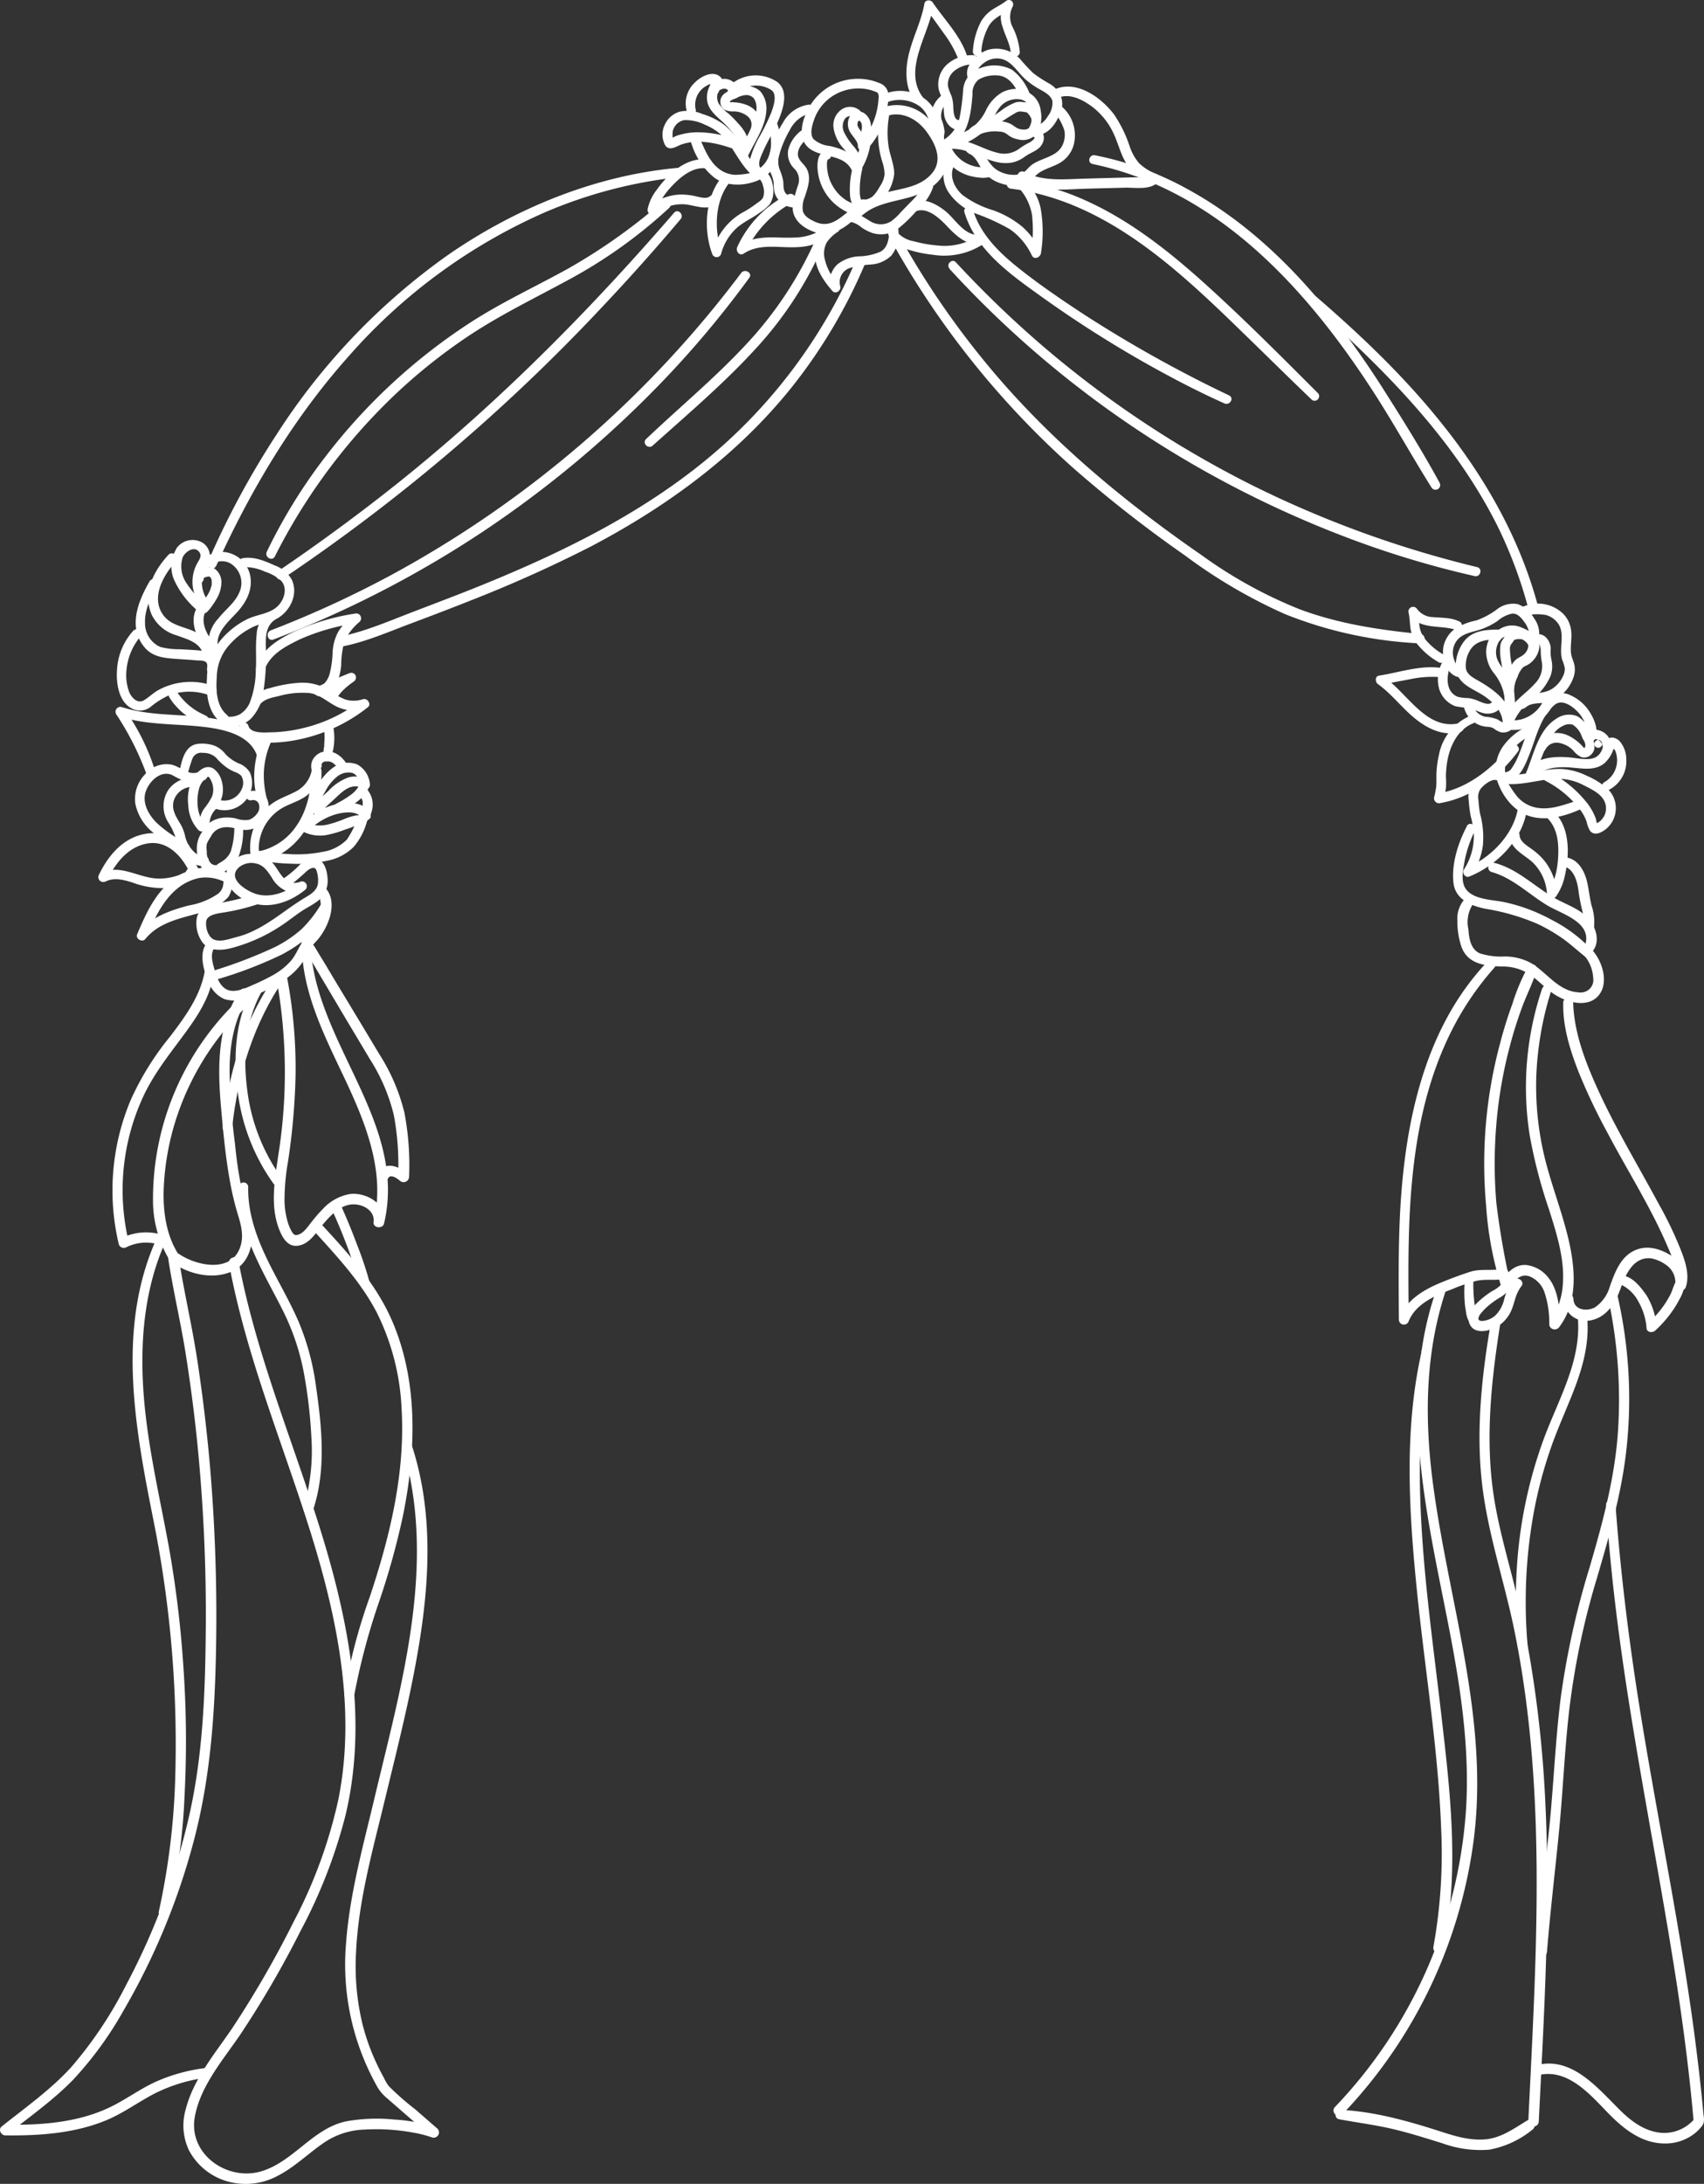 <svg xmlns="http://www.w3.org/2000/svg" viewBox="0 0 294.66 377.38"><rect x="0" y="0" width="294.66" height="377.38" fill="#333333" stroke="none"/><defs><style>.cls-1{fill:#fff;}</style></defs><g id="Layer_2" data-name="Layer 2"><g id="Layer_1-2" data-name="Layer 1"><g id="Layer_2-2" data-name="Layer 2"><g id="objects"><path class="cls-1" d="M30.77,216.61c-2.07-3.3-2.6-7.4-2.46-11.21a45.31,45.31,0,0,1,2.2-12.21,46.8,46.8,0,0,1,13.83-20.81c.87-.76-.39-2-1.26-1.27a47.49,47.49,0,0,0-16.62,36.66,19.88,19.88,0,0,0,2.73,9.76c.63,1,2.21.08,1.58-.92Z"/><path class="cls-1" d="M47.83,168.33c-5.57,7.72-8.33,17.06-9.33,26.43-.12,1.06,1.54,1,1.65,0,1-9.14,3.75-18,9-25.62.6-.85-.78-1.63-1.37-.81Z"/><path class="cls-1" d="M43.76,170.69c-3,5.14-3.43,11.48-2.73,17.26a34.46,34.46,0,0,0,6.27,16.6c.66.88,2.15,0,1.49-.86A32.89,32.89,0,0,1,42.71,188c-.68-5.53-.29-11.49,2.44-16.46a.8.8,0,0,0-.3-1.1A.79.79,0,0,0,43.76,170.69Z"/><path class="cls-1" d="M64,221.9a63.1,63.1,0,0,0-2.33-7c-.86-2.31-1.81-4.58-2.82-6.83-.45-1-1.95-.13-1.49.88q1.5,3.27,2.76,6.65c.84,2.25,1.54,4.52,2.36,6.76a.79.79,0,0,0,1.52-.42Z"/><path class="cls-1" d="M35.77,162.93c-1.46,1.84-.52,4.92.33,6.86a5.18,5.18,0,0,0,2.66,2.84,5.67,5.67,0,0,0,3.81-.15A24.45,24.45,0,0,0,50,168.72,11.05,11.05,0,0,0,52.5,166c.38-.6.64-1.25,1-1.85a10.7,10.7,0,0,1,1.34-1.66c1.84-2.09,3.6-6.23,1.65-8.79a.82.82,0,1,0-1.42.83,5.58,5.58,0,0,1-.09,4.39,14.54,14.54,0,0,1-2.46,3.55c-.88,1.14-1.31,2.54-2.27,3.63a11.89,11.89,0,0,1-3,2.38,39.49,39.49,0,0,1-3.82,1.85c-1.16.52-2.91,1.27-4.17.68s-1.8-2.16-2.16-3.45c-.31-1.1-.8-2.64-.07-3.66.53-.74-.69-1.7-1.26-1Z"/><path class="cls-1" d="M37,169.39a72.1,72.1,0,0,0,11.77-4.46c3.41-1.8,6.87-4.56,8.34-8.25.35-.88-1-1.36-1.48-.62a21.37,21.37,0,0,1-3.42,4.44,21.09,21.09,0,0,1-4.67,3.16,81.64,81.64,0,0,1-11,4.19c-1,.33-.57,1.85.42,1.54Z"/><path class="cls-1" d="M44.07,154.58a58.47,58.47,0,0,1-6.5,1.55c-1.36.3-3.06.78-3.5,2.29a5.63,5.63,0,0,0,.94,4.43c1.13,1.46,3,1.43,4.69,1.06a28.93,28.93,0,0,0,10.41-5c.87-.62,1.71-1.28,2.63-1.83.67-.4,1.36-.77,2-1.23A4.38,4.38,0,0,0,56.66,152c-.07-1.5-.56-3.73-2.48-3.63a4.27,4.27,0,0,0-2.67,1.4A19.31,19.31,0,0,1,48.75,152c-.89.59,0,2,.84,1.44A40.05,40.05,0,0,0,53,150.57c.48-.41,1.36-1,1.7-.22a5.1,5.1,0,0,1,.3,2c0,1.28-.95,2-2,2.62s-2.31,1.46-3.44,2.27c-2.61,1.87-5.43,3.88-8.6,4.67-1.16.29-2.54.85-3.73.53s-1.7-2-1.58-3.18c.13-1.33,2.42-1.45,3.4-1.64a36.9,36.9,0,0,0,5.46-1.35c1-.36.58-2-.44-1.62Z"/><path class="cls-1" d="M30,218.33c2.81,1.86,6.73,2.81,10,1.42s4.11-5.36,3.34-8.52c-.53-2.2-1.26-4.32-1.7-6.55a70.61,70.61,0,0,1-1-7,107.48,107.48,0,0,1-.94-12.55c0-4.56.76-9.12,3.36-13,.66-1-.9-1.86-1.55-.91-4.09,6-3.88,13.63-3.25,20.59.36,4.05.75,8.12,1.47,12.13a50.15,50.15,0,0,0,1.47,6.16c.57,1.87,1,3.71.26,5.61-1.63,4.28-7.54,3-10.47,1-1-.62-1.84.91-.9,1.53Z"/><path class="cls-1" d="M35.4,167.88c-.79,4.31-3.4,7.84-6,11.25A49.24,49.24,0,0,0,22.64,190,40.22,40.22,0,0,0,20.54,215a.89.89,0,0,0,1.12.6l.18-.07a7.66,7.66,0,0,1,6.37-.21c1,.53,1.92-1,.9-1.54a9.44,9.44,0,0,0-8.17.22l1.3.53a38.46,38.46,0,0,1,2.63-25.26c1.81-3.8,4.36-7,6.86-10.38s4.71-6.7,5.22-10.76C37.06,167.21,35.56,167,35.4,167.88Z"/><path class="cls-1" d="M52.18,163c0,8.27,3.82,15.78,7.28,23.08,3.63,7.67,7.22,16.24,5.19,24.87l1.81.24c.41-3.18-3.13-5.18-5.93-4.86a8.25,8.25,0,0,0-4.65,2.53A25.7,25.7,0,0,0,54,211c-.6.72-1.27,1.83-2.15,2.24s-1.09.11-1.49-.59a7.86,7.86,0,0,1-.67-1.72,13.49,13.49,0,0,1-.49-3.45,38.62,38.62,0,0,1,.61-6.79,115.66,115.66,0,0,0,1.3-14.86,84.51,84.51,0,0,0-1.5-17.1c-.23-1.16-2-.67-1.78.49a91.14,91.14,0,0,1,.27,30.56c-.6,4.13-1.4,8.59.16,12.62.57,1.47,1.49,3.16,3.35,2.85s2.95-2.1,4-3.4c1.34-1.59,3.09-3.61,5.32-3.73,1.79-.1,3.93,1.07,3.67,3.07-.14,1,1.57,1.24,1.81.24C70.56,193.85,54.24,180,53.7,163a.78.78,0,0,0-1.56,0Z"/><path class="cls-1" d="M53.13,163H53l.78.59v.33l-.92.38a11.59,11.59,0,0,1,1.2,2.08l1.37,2.32,2.88,4.85c1.87,3.16,3.77,6.31,5.65,9.47a31.78,31.78,0,0,1,4.15,9.71,46.92,46.92,0,0,1,.73,10.65l1.58-.65c-1.53-1.25-4.14-2.23-5,.26-.35,1,1.23,1.64,1.65.7s1.56-.08,2.09.35a.95.95,0,0,0,1.58-.66,48.14,48.14,0,0,0-.81-11.11,33.45,33.45,0,0,0-4.36-10.14q-3.09-5.16-6.19-10.28-1.53-2.52-3-5l-1.53-2.51c-.41-.68-.68-1.31-1.47-1.53a.84.84,0,0,0-.92.37.88.88,0,0,0-.11.92.81.81,0,0,0,.77.6h.12c1-.07,1.05-1.64,0-1.61Z"/><path class="cls-1" d="M35.82,357.33a29.93,29.93,0,0,0-8.63,2.29c-2.88,1.26-5.38,3.18-8.21,4.53-5.61,2.68-12,3.1-18.1,3l.62,1.51c3.8-3,7.78-5.82,11.17-9.3a62,62,0,0,0,8.73-12,117.91,117.91,0,0,0,12-28.84c2.81-10.43,3.66-21,3.92-31.76a305.82,305.82,0,0,0-1-33.3q-.81-9.27-2.21-18.48c-.92-6-2.33-11.91-3.25-17.91-.18-1.16-1.93-.66-1.76.49.8,5.19,2,10.31,2.87,15.5q1.32,8.13,2.15,16.32a297.23,297.23,0,0,1,1.46,32.55c-.1,10.71-.5,21.41-2.88,31.89a118.18,118.18,0,0,1-10.85,29.11,69.9,69.9,0,0,1-9.57,14.32c-3.56,3.9-7.91,6.95-12,10.22C-.35,368,.2,369,.9,369c5.9.07,12-.34,17.49-2.62,2.86-1.19,5.32-3,8.05-4.46a28,28,0,0,1,9.4-2.91c1-.12,1-1.74,0-1.62Z"/><path class="cls-1" d="M54.29,212.72c4,4.4,8.15,8.84,10.91,14.18a41.36,41.36,0,0,1,4.24,16.43c.67,11.15-2,22.15-5.51,32.65a95.21,95.21,0,0,0-4.37,16.7c-.16,1.06,1.45,1.56,1.66.45a115.06,115.06,0,0,1,4.11-15.7,130.5,130.5,0,0,0,4.38-15.64c2.25-11.19,2.66-23.29-2.07-33.91-2.81-6.3-7.51-11.39-12.13-16.4-.76-.83-2,.4-1.22,1.22Z"/><path class="cls-1" d="M39.58,218.25c2.88,15.66,9,30.39,13.8,45.51S61.69,295.17,58.5,311a83.6,83.6,0,0,1-7.68,21,175.29,175.29,0,0,1-10.65,18.46c-3,4.42-6.73,8.8-8.07,14.09a10,10,0,0,0,.56,7,10.89,10.89,0,0,0,6.46,5.34A11.67,11.67,0,0,0,48,376c2.85-1.46,5.16-3.74,7.77-5.56A13.12,13.12,0,0,1,63,368a35.22,35.22,0,0,1,8.57.54,20.07,20.07,0,0,1,3.22.84.93.93,0,0,0,1.1-.7.94.94,0,0,0-.22-.82l-3.89-3.38a46.94,46.94,0,0,1-4.56-4,8.32,8.32,0,0,1-.84-1.44c-.59-1.06-1.13-2.15-1.62-3.26a36.69,36.69,0,0,1-2.14-6.26,42.65,42.65,0,0,1-1.05-12.18c.41-8.88,2.86-17.54,4.93-26.12,2.33-9.65,4.83-19.32,6.29-29.15,1.59-10.72,1.85-21.8-1.55-32.22-.32-1-1.88-.59-1.58.43,5.84,19.74-.08,40.25-4.7,59.58-2,8.55-4.47,17.13-5.12,25.93A43,43,0,0,0,65,360.17a7.33,7.33,0,0,0,1.8,2.3L69.71,365l4.74,4.12.88-1.51a27.94,27.94,0,0,0-7.18-1.35,30.11,30.11,0,0,0-8.1.28c-5.89,1.11-9.24,7-14.88,8.67-5.93,1.75-12.61-3-11.49-9.36.93-5.33,4.85-9.84,7.81-14.18a170.85,170.85,0,0,0,10.48-18,89.3,89.3,0,0,0,7.78-20c3.59-15.07,1.08-30.68-3.15-45.34-4.89-16.9-12.13-33.12-15.37-50.48-.2-1-1.79-.61-1.6.44Z"/><path class="cls-1" d="M41.36,205c-.31,7.66,3.89,14.26,7.23,20.83A41.26,41.26,0,0,1,52.5,237a84.1,84.1,0,0,1,1.34,11.31,34.37,34.37,0,0,1-1.32,12.14c-.34,1,1.29,1.48,1.63.45,2.27-6.84,1.51-14.29.5-21.29a43.79,43.79,0,0,0-3-11.19c-1.54-3.56-3.53-6.9-5.24-10.37-2-4.07-3.6-8.42-3.49-13a.81.81,0,0,0-1.61,0Z"/><path class="cls-1" d="M27.4,213.33c-7.34,15.49-4.14,32.92-.94,49a196,196,0,0,1,3.86,44.16,123.88,123.88,0,0,1-2.87,23.89.82.82,0,0,0,.68.95.84.84,0,0,0,.91-.51,104.63,104.63,0,0,0,2.87-20.45,184.09,184.09,0,0,0-.21-22.53,186.85,186.85,0,0,0-2.53-20.7c-1.55-8.46-3.55-16.85-4.27-25.45-.78-9.32-.07-19,3.91-27.56.43-.94-1-1.77-1.41-.82Z"/><path class="cls-1" d="M40.05,151.4c-3-2.4-7.22-1.6-10.09.55-3.14,2.36-4.77,6-6.25,9.51-.32.77.9,1.45,1.41.82,2.42-3,6.3-3.62,9.79-4.63a9,9,0,0,0,4.6-2.68,6,6,0,0,0,.77-3c.13-1-1.42-1-1.54,0,0-.34,0,.29-.06.37a3.6,3.6,0,0,0-.09.64,2.44,2.44,0,0,1-.91,1.48,12.66,12.66,0,0,1-5,2c-3.25.84-6.48,2-8.74,4.61l1.32,1c1.31-3,2.67-6.16,5.2-8.35a8.76,8.76,0,0,1,4-2,7.18,7.18,0,0,1,4.69.86C39.85,153,40.78,152,40.05,151.4Z"/><path class="cls-1" d="M34.11,149.8c-1.61-3.44-4.57-6.3-8.63-5.76s-6.73,3.71-8.38,7.14a.85.85,0,0,0,.38,1.15.89.89,0,0,0,.78,0c1.49-.76,3.21-.28,4.71.2a15.23,15.23,0,0,0,5,.94,10.16,10.16,0,0,0,4.48-1.14,5.21,5.21,0,0,0,1.66-1.74c.6-.84-.79-1.64-1.38-.81l-.53.73a1.9,1.9,0,0,1-.26.37c.23-.16-.14-.06-.2,0a4.84,4.84,0,0,0-.66.28,9.59,9.59,0,0,1-4.59.59c-3.1-.41-6-2.43-9.08-.86l1.15,1.16c1.39-2.89,3.56-5.7,6.9-6.29s5.88,2,7.27,4.87C33.18,151.54,34.54,150.73,34.11,149.8Z"/><path class="cls-1" d="M32.39,145.8a22.77,22.77,0,0,1-5.32-3.63c-1.44-1.45-2.62-3.57-1.78-5.62.67-1.67,2.51-3.42,4.42-2.65a19.84,19.84,0,0,0,2.67,1.28,4.18,4.18,0,0,0,3.13-.47.86.86,0,0,0,.2-1.19.84.84,0,0,0-1.06-.27c-1.86,1.07-3.24-.72-5-1.12a4.84,4.84,0,0,0-4.6,1.71,6.08,6.08,0,0,0-1.64,5.09,8.57,8.57,0,0,0,2.79,4.71,24.58,24.58,0,0,0,5.38,3.52c.89.47,1.68-.87.79-1.36Z"/><path class="cls-1" d="M34.12,134.48a5,5,0,0,0-5,2,5.2,5.2,0,0,0,0,5.67,9.54,9.54,0,0,1,1.3,2.87,6.09,6.09,0,0,0,1.1,2.38c.93,1.24,2.52,2.75,4.19,2a.8.8,0,0,0-.41-1.49c-1.13.12-2-.87-2.6-1.74a5.39,5.39,0,0,1-.72-1.84,7.43,7.43,0,0,0-.92-2.17c-.8-1.32-1.54-2.59-.88-4.16a3.41,3.41,0,0,1,3.58-2c1,.13,1.38-1.3.4-1.48Z"/><path class="cls-1" d="M35.45,142.33c-1.41-1.37-1.51-4-1.09-5.79a3.44,3.44,0,0,1,.53-1.28c.18-.28.82-1.11,1.18-1,.13,0,.35.47.42.61a3.3,3.3,0,0,1,.32.93,3.39,3.39,0,0,1-.14,1.81,10.61,10.61,0,0,1-1.32,2.06,4,4,0,0,0-.79,2.68.87.87,0,0,0,.84.84.86.86,0,0,0,.84-.84,3.59,3.59,0,0,1,1-2.44,6.28,6.28,0,0,0,1.2-2.41,5.16,5.16,0,0,0-.11-2.56,3.79,3.79,0,0,0-1.43-2.13c-1.69-1-3.37,1.14-3.91,2.51a8.13,8.13,0,0,0-.43,3.85,6.63,6.63,0,0,0,1.76,4.28c.75.7,1.87-.42,1.13-1.13Z"/><path class="cls-1" d="M32.46,133.78a21.92,21.92,0,0,1,.79-2.62,1.61,1.61,0,0,1,1.81-1.06,3.18,3.18,0,0,1,2.31.84,10.26,10.26,0,0,0,2.08,1.86,8.76,8.76,0,0,0,1.14.59,2.9,2.9,0,0,1,1.13.67,2.42,2.42,0,0,1,.1,2.25,3.28,3.28,0,0,1-4,1.89.82.82,0,0,0-1,.67.83.83,0,0,0,.51.9,4.76,4.76,0,0,0,5-1.3,4.63,4.63,0,0,0,.88-5,3.86,3.86,0,0,0-2-1.58A7.17,7.17,0,0,1,39,130.33a4.42,4.42,0,0,0-2.19-1.57,6.61,6.61,0,0,0-2.76-.2c-2.21.42-2.61,3-3.05,4.82a.76.76,0,0,0,.53.94.78.78,0,0,0,.94-.53h0Z"/><path class="cls-1" d="M40.52,142.94a13.81,13.81,0,0,1-.63,4.23,3.74,3.74,0,0,1-1,1.33c-.45.39-1,.61-1.47,1,.17-.12.15,0,.06,0h-.34c.12,0-.17,0-.22-.06a2,2,0,0,1-.36-.18,2.65,2.65,0,0,1-.79-2.16,3.55,3.55,0,0,1,0-1.3,5.9,5.9,0,0,1,.68-1.2A2.75,2.75,0,0,1,38.54,143c1.18-.23,2.27.24,3.42.38a3.78,3.78,0,0,0,3.35-1.23,3.67,3.67,0,0,0,1-3.75,2.61,2.61,0,0,0-3.24-1.63.77.77,0,0,0-.49,1,.79.79,0,0,0,.91.52,1.05,1.05,0,0,1,1.24.56,1.78,1.78,0,0,1-.35,1.83,2.77,2.77,0,0,1-1.38,1,4.69,4.69,0,0,1-2.17-.24c-2.24-.5-4.67,0-5.79,2.19a5,5,0,0,0-1,2.74,7,7,0,0,0,.61,3.18,2.88,2.88,0,0,0,3.71,1.31A6.53,6.53,0,0,0,41.27,148a13.1,13.1,0,0,0,.77-5,.78.78,0,0,0-1.56,0Z"/><path class="cls-1" d="M44.83,147.87a8.19,8.19,0,0,1,4-8.26c1.56-.88,3.34-1.27,4.68-2.53a6.45,6.45,0,0,0,2-4.6.76.76,0,0,0-1.52,0,5.25,5.25,0,0,1-2.85,4.3c-1.63.85-3.32,1.33-4.72,2.57a9.62,9.62,0,0,0-3,8.94c.2,1,1.68.56,1.52-.42Z"/><path class="cls-1" d="M44,148.85c7.76-.4,11.81-8.81,11.58-15.7a.81.81,0,1,0-1.62,0c-.18,3.35-.73,6.67-2.66,9.5a10.44,10.44,0,0,1-7.3,4.6c-1,.12-1,1.65,0,1.6Z"/><path class="cls-1" d="M52.18,143.59a6.52,6.52,0,0,0,4.84.58,16.31,16.31,0,0,0,2.55-.78,23.57,23.57,0,0,0,2.6-1,.81.81,0,0,0,.33-1,.83.83,0,0,0-1-.47,10.58,10.58,0,0,0-2.27.74,22.23,22.23,0,0,1-2.35.77,5.9,5.9,0,0,1-3.93-.28.82.82,0,0,0-1.09.41.82.82,0,0,0,.27,1Z"/><path class="cls-1" d="M54.89,139.73a3.38,3.38,0,0,1,.59-1.56c.25-.5.51-1,.8-1.48a7.92,7.92,0,0,1,2-2.48,3.11,3.11,0,0,1,2.59-.66c1.06.31,1.19,1.47,1.5,2.37a.83.83,0,0,0,1.59-.44,4.28,4.28,0,0,0-2.2-3.39,4.43,4.43,0,0,0-4,.44A8.92,8.92,0,0,0,55,135.65c-.35.59-.66,1.2-1,1.81a4.66,4.66,0,0,0-.71,2.27.81.81,0,0,0,1.62,0Z"/><path class="cls-1" d="M58.82,140.27a13.82,13.82,0,0,0,2.85-1.67c.85-.65,2.07-1.69,2.07-2.87,0-.81-.77-1.27-1.47-1.44a4,4,0,0,0-2.13.09,9,9,0,0,0-3.35,2.29c-.59.55-1.23,1.07-1.76,1.66a2.21,2.21,0,0,0-.71,2.16.87.87,0,0,0,.79.6.82.82,0,0,0,.78-.6,1.43,1.43,0,0,1,.2-.73,2.84,2.84,0,0,1,.5-.54c.54-.52,1.1-1,1.65-1.53.87-.8,1.89-1.79,3.16-1.8h.36a2.4,2.4,0,0,0,.38.12c.19.14.16,0-.08-.31v.1c-.06.09-.11.2-.17.29a5.19,5.19,0,0,1-1,1.09,16.87,16.87,0,0,1-2.78,1.71.79.79,0,0,0-.29,1.07.82.82,0,0,0,1.08.29Z"/><path class="cls-1" d="M55.62,132.6v-.22h0a.6.6,0,0,1,0-.19s.07-.19,0-.09,0-.06,0-.08l.11-.17c-.06.1,0,.05,0,0l.12-.12c.13-.14-.13.07,0,0l.14-.08h0l.22-.07h.71l.22.07h.06a3.24,3.24,0,0,1,.36.2l.15.1c.08.06-.07-.07,0,0l.3.28.12.14s.16.2.06.06a5.81,5.81,0,0,0,.55.78.82.82,0,0,0,1,.13.86.86,0,0,0,.37-.91,3.07,3.07,0,0,0-.68-1.12,3.84,3.84,0,0,0-.8-.76,3.35,3.35,0,0,0-2.19-.71,2.7,2.7,0,0,0-2.06,1,2.39,2.39,0,0,0-.48,2.21.79.79,0,0,0,1,.55.8.8,0,0,0,.55-1h0Z"/><path class="cls-1" d="M44,148.48a31.79,31.79,0,0,0,6.38.77,23.11,23.11,0,0,0,6.31-.54,8.67,8.67,0,0,0,4.48-2.38,11.18,11.18,0,0,0,2.37-4.74c.22-.89-1.14-1.57-1.56-.66a16.12,16.12,0,0,1-2,4.16,7.56,7.56,0,0,1-4.29,2.13,22.66,22.66,0,0,1-5.75.37c-1.89-.09-3.76-.47-5.65-.59a.75.75,0,0,0-.75.77.77.77,0,0,0,.55.72Z"/><path class="cls-1" d="M62.25,137.51a5,5,0,0,1,.33.55c-.07-.14,0,.14.06.18s0,.2.08.31,0,.1,0,0v1a3.79,3.79,0,0,1-.21.65c0-.12-.08.16-.09.19l-.16.3a5.72,5.72,0,0,1-.39.57l-.13.17a2,2,0,0,0-.26.38.79.79,0,0,0,1.08,1.09,3.54,3.54,0,0,0,.42-.35c.11-.13.22-.27.32-.41s.29-.42.43-.64a5.25,5.25,0,0,0,.63-1.62,4,4,0,0,0-.8-3.36.82.82,0,0,0-1.07-.06.8.8,0,0,0-.21,1.05Z"/><path class="cls-1" d="M53.77,143.16a10.82,10.82,0,0,1,4.32-2.45c1.28-.35,3.64-.73,4.46.66.46.78,1.86.27,1.51-.64-.84-2.2-3.89-2.19-5.81-1.77a10.68,10.68,0,0,0-5.56,3.12.76.76,0,0,0,1.08,1.08Z"/><path class="cls-1" d="M41.18,150a3.4,3.4,0,0,1,3.19-.76c1.26.31,1.92,1.35,2.61,2.37a5.31,5.31,0,0,0,2.42,2.31,4.5,4.5,0,0,0,3.07,0l-.8-1.38c-2,1.6-4.87,2.72-7.39,1.94-1.51-.46-5-2.52-3.1-4.46.69-.72-.4-1.81-1.1-1.1a3.48,3.48,0,0,0-.52,4.13,7.19,7.19,0,0,0,3.65,2.84c3.3,1.31,7,0,9.62-2.18a.83.83,0,0,0-.8-1.38,2.62,2.62,0,0,1-2.68-.31c-1-.91-1.48-2.19-2.42-3.12a4.88,4.88,0,0,0-3.49-1.35,4.69,4.69,0,0,0-3.36,1.37C39.34,149.55,40.43,150.6,41.18,150Z"/><path class="cls-1" d="M56,125.65a.39.39,0,0,0,.07.27v.2s0,.31,0,.15a11.55,11.55,0,0,1,0,2.2v.41h0l-.09.56a.81.81,0,0,0,1.56.44h0a10.32,10.32,0,0,0,0-4.69.84.84,0,0,0-1-.59.83.83,0,0,0-.58,1h0Z"/><path class="cls-1" d="M55.63,120.09c1.75-.85,3.53-1.56,5.34-2.28l-.65-1.48a11.55,11.55,0,0,0-3.64,3.72.82.82,0,0,0,.3,1.14.84.84,0,0,0,1.14-.3h0c.1-.18.2-.36.31-.53l.15-.21s.2-.27.12-.17a7.86,7.86,0,0,1,.73-.8,13.85,13.85,0,0,1,1.74-1.4.86.86,0,0,0,.34-1,.81.81,0,0,0-1-.48c-1.93.76-3.87,1.53-5.74,2.44a.84.84,0,0,0-.3,1.15.84.84,0,0,0,1.15.3h0Z"/><path class="cls-1" d="M46.33,138.64a15.77,15.77,0,0,1-.7-5.28,14.4,14.4,0,0,1,1.24-5.16.86.86,0,0,0-.29-1.13.82.82,0,0,0-1.13.3c-1.58,3.55-2.1,8-.59,11.67C45.22,139.92,46.59,139.61,46.33,138.64Z"/><path class="cls-1" d="M46,130.4c-.91-4.27-5.93-5.77-9.68-6.32-5.09-.75-10.32-.29-15.32-1.91a.84.84,0,0,0-1,.63.83.83,0,0,0,.08.6,49.74,49.74,0,0,1,5.16,10.12c.38.93,1.84.59,1.55-.42a37.39,37.39,0,0,0-5.27-10.55l-.94,1.23c4.33,1.42,8.9,1.29,13.39,1.7,3.72.34,9.29,1.1,10.55,5.34A.79.79,0,0,0,46,130.4Z"/><path class="cls-1" d="M35.7,103.42a5.33,5.33,0,0,1-.4-4.8,6.73,6.73,0,0,0,1-2.52,2.82,2.82,0,0,0-1.15-2.24,3.39,3.39,0,0,0-4.7,1l0,.06a5.83,5.83,0,0,0-.29,5.4,15.24,15.24,0,0,0,4.12,5.3c.79.72,2-.43,1.18-1.19a18.13,18.13,0,0,1-3.22-3.67,5.11,5.11,0,0,1-.65-4.44c.43-1,2.07-2.12,2.92-.85.42.63-.06,1.25-.37,1.81a6.6,6.6,0,0,0,.24,6.9c.59.79,1.87.11,1.36-.8Z"/><path class="cls-1" d="M35.17,100h0l.12-.13c.1-.13-.09,0,0,0l.23-.14c.15-.08-.11,0,.07,0a1.8,1.8,0,0,1,.4-.1h.18c-.08,0,.29.08,0,0,0,0,.14.09.06,0a1,1,0,0,1,.38.75h0v.56a.65.65,0,0,1-.07.35,4.62,4.62,0,0,1-.43,1.14,10.54,10.54,0,0,1-.72,1.15,8.29,8.29,0,0,0-.83,1.14.8.8,0,0,0,.21,1.12.81.81,0,0,0,1.06-.12,7.18,7.18,0,0,0,.92-1.14,11.41,11.41,0,0,0,.76-1.19,5.78,5.78,0,0,0,.78-2.68,2.9,2.9,0,0,0-1.13-2.41,2.23,2.23,0,0,0-2.07-.09,1.9,1.9,0,0,0-1.43,2,.77.77,0,0,0,1,.53.78.78,0,0,0,.57-.73Z"/><path class="cls-1" d="M35.48,99.26a3,3,0,0,1,3.63-2.19,2.81,2.81,0,0,1,.68.26,3.93,3.93,0,0,1,1.61,5c-.74,1.82-2.44,3-3.64,4.54a6.29,6.29,0,0,0-1.59,5.63l1.42-.82c-1.6-1.43-3.12-4-2-6.14a.78.78,0,0,0-.36-1.05.77.77,0,0,0-1,.26c-1.83,2.6,0,6.28,2.11,8.12a.85.85,0,0,0,1.2,0,.86.86,0,0,0,.22-.81c-.77-2.63,1.84-4.69,3.38-6.42s2.6-3.85,2.11-6.25a5.15,5.15,0,0,0-4.45-4A4.46,4.46,0,0,0,34,98.85a.77.77,0,0,0,1.48.41Z"/><path class="cls-1" d="M36.69,112.6c-.22-1.66-1.74-2.85-3.16-3.51-1.65-.76-3.71-1-5-2.44-2.67-3-.39-7.15,1.82-9.56.75-.82-.47-2-1.22-1.22-2.59,2.81-4.58,6.69-2.84,10.48a6.91,6.91,0,0,0,4.24,3.44c1.8.66,4,1.18,4.6,3.23a.78.78,0,0,0,1,.55.8.8,0,0,0,.56-1Z"/><path class="cls-1" d="M25.86,100.47c-2,3.45-3.82,8-.77,11.5,1.43,1.62,3.48,1.75,5.5,1.9,1.19.08,2.39.15,3.59.26.38,0,1.25,0,1.52.38s.07.9.1,1.25c.06.73,1.14,1.22,1.53.41a2.83,2.83,0,0,0-.11-2.55,3.22,3.22,0,0,0-2.55-1.19c-1.17-.13-2.35-.16-3.52-.24a13.06,13.06,0,0,1-3.42-.39,4.43,4.43,0,0,1-2.65-4.13c-.1-2.3,1-4.46,2.13-6.41a.79.79,0,0,0-.28-1.07A.77.77,0,0,0,25.86,100.47Z"/><path class="cls-1" d="M42.19,98a8.1,8.1,0,0,1,3.62.79,7.52,7.52,0,0,1,2.79,1.55c1.11,1.22.63,3-.33,4.14-1.36,1.61-3.72,1.63-5.53,2.52a14.3,14.3,0,0,0-4.45,3.46,10.4,10.4,0,0,0-2.5,6.69c-.18,2.62.11,5.8,2.27,7.59.83.69,2-.5,1.2-1.19-1.86-1.55-1.94-4.31-1.77-6.54a8.45,8.45,0,0,1,2.26-5.67,12.83,12.83,0,0,1,4-3c1.42-.68,3.1-.76,4.44-1.62,2.14-1.37,3.41-4.22,2.23-6.61a5.42,5.42,0,0,0-2.84-2.37c-1.75-.79-3.6-1.6-5.6-1.29C41.11,96.58,41.32,98,42.19,98Z"/><path class="cls-1" d="M46.68,105.74a4.75,4.75,0,0,0-2.3,3.92c-.24,2.06,0,4.18-.15,6.25a16,16,0,0,1-1.09,5.64,4.39,4.39,0,0,1-1.68,1.89,3.76,3.76,0,0,1-2.42.35.82.82,0,0,0-.81.83.85.85,0,0,0,.4.69c1.55.77,3.43,0,4.64-1a8.1,8.1,0,0,0,2.28-4.85A38.87,38.87,0,0,0,46,113c0-2-.4-4.5,1.45-5.84a.81.81,0,0,0,.28-1.09.79.79,0,0,0-1.08-.28h0Z"/><path class="cls-1" d="M23.18,108.85a10.9,10.9,0,0,0-2.94,6.83c-.18,2.27.24,5.49,2.46,6.7a3,3,0,0,0,3.27-.17,14.41,14.41,0,0,1,3.12-2,10,10,0,0,1,7.28,0c1.07.4,1.54-1.32.47-1.71a11.6,11.6,0,0,0-6.42-.39,11.42,11.42,0,0,0-3,1.12c-.93.49-1.65,1.27-2.54,1.78-1.13.65-2.14-.46-2.54-1.43a8.26,8.26,0,0,1-.5-3.37A10.47,10.47,0,0,1,24.28,110c.59-.75-.36-1.79-1.07-1.08Z"/><path class="cls-1" d="M29.2,120.33a7.82,7.82,0,0,0,1.15,1.6,10.73,10.73,0,0,0,1.32,1.29,12.35,12.35,0,0,0,1.57,1.11,8.49,8.49,0,0,0,1.81.9.82.82,0,0,0,1-.64.81.81,0,0,0-.34-.86c-.52-.28-1.07-.5-1.57-.81a7.61,7.61,0,0,1-.73-.47c-.28-.2-.37-.27-.62-.47a11.71,11.71,0,0,1-1.24-1.2c-.44-.49-.74-.93-1.13-1.4a.75.75,0,0,0-1-.06.78.78,0,0,0-.2,1Z"/><path class="cls-1" d="M44.73,122.1c.61-1.24,2.22-1.54,3.46-1.81a14.8,14.8,0,0,1,5.38-.52c1.9.29,3.14,1.64,4.82,2.41a6.69,6.69,0,0,0,4.84.26l-.81-1.4a26.08,26.08,0,0,1-9.94,4.76,25.73,25.73,0,0,1-5.3.74c-1.12,0-3.82.35-4.22-1.12a.8.8,0,0,0-1.57.22c0,1.81,1.88,2.5,3.44,2.64a24.65,24.65,0,0,0,6.58-.44,28.42,28.42,0,0,0,12.19-5.62c.68-.52-.06-1.62-.81-1.4a5.19,5.19,0,0,1-3.07.06A11.58,11.58,0,0,1,57,119.33,8.74,8.74,0,0,0,51.6,118a23,23,0,0,0-4.94.91,4.81,4.81,0,0,0-3.3,2.4c-.42.92.91,1.73,1.37.8Z"/><path class="cls-1" d="M45.73,115.78c1-2.77,3.66-4.1,6.14-5.31a37.37,37.37,0,0,1,9.9-2.81L61,106.25a14,14,0,0,0-2.49,2.88,8.33,8.33,0,0,0-1,3.75,16.5,16.5,0,0,1-.58,3.82,4.17,4.17,0,0,1-1.66,2.09c-.64.49-.31,1.8.61,1.45C58,119.4,58.79,117.16,59,115a15.94,15.94,0,0,1,.58-4.24,10.05,10.05,0,0,1,2.61-3.32.85.85,0,0,0,0-1.2.83.83,0,0,0-.78-.21,39.58,39.58,0,0,0-10.75,3.22c-2.75,1.36-5.42,3-6.36,6.11-.29,1,1.19,1.37,1.52.42Z"/><path class="cls-1" d="M150,24.44a4.49,4.49,0,0,0,.6-2.82,2.75,2.75,0,0,0-1.34-2.17,1.81,1.81,0,0,0-2.41.88v0a2.73,2.73,0,0,0,.28,2.69c.26.41.58.78.85,1.19a2,2,0,0,1,.18.3l.08.15h0a1.92,1.92,0,0,0,.11.37.24.24,0,0,0,0,.12v.13a.79.79,0,0,0,1.54.21,3.61,3.61,0,0,0-1-2.8c-.14-.18-.27-.37-.4-.57a2.29,2.29,0,0,1-.16-.31h0l-.06-.16V21.5h0v-.13a2.76,2.76,0,0,1,.08-.27c-.06.18,0,0,0-.08l.06-.08h0c.06-.08.06-.06,0,0l.11-.07c-.1,0-.11.05,0,0s.08,0,0,0h.13c-.22-.06.15.12,0,0l.19.2c-.11-.13.06.11.08.14l.06.13h0a2.65,2.65,0,0,1,0,1.19,3.22,3.22,0,0,1-.34,1.13.77.77,0,0,0,.16,1.09.78.78,0,0,0,1.09-.16Z"/><path class="cls-1" d="M149.73,26a13.41,13.41,0,0,0,3.79-8,5.87,5.87,0,0,0,0-2.21A2.33,2.33,0,0,0,152,14.33a9.51,9.51,0,0,0-4.44-.68,9.68,9.68,0,0,0-7.27,4.27c-1.4,2.07-2.73,5.91-.32,7.74,2.24,1.7,6,.89,7.36,3.84a.84.84,0,0,0,1.15.3,1,1,0,0,0,.3-.3,11.58,11.58,0,0,0,1.69-4.35c.16-1-1.34-1.49-1.58-.43a13,13,0,0,1-1.56,3.93h1.45c-.93-2.08-3.2-2.95-5.28-3.42a5,5,0,0,1-2.81-1.18c-.72-.86-.25-2.38.07-3.33a8,8,0,0,1,4.81-4.92,8.29,8.29,0,0,1,3.73-.47,7.13,7.13,0,0,1,1.76.4c.23.08.61.17.75.38a1.56,1.56,0,0,1,.11.93,12.57,12.57,0,0,1-3.27,7.77c-.67.74.39,1.82,1.1,1.1Z"/><path class="cls-1" d="M148.7,19.11a2.6,2.6,0,0,0-3.15-.21,3.32,3.32,0,0,0-1.41,3.22,6.82,6.82,0,0,0,1.72,3.54,10.25,10.25,0,0,1,1,1.35c.3.51.46,1.08.72,1.61.41.83,1.64.23,1.44-.61a6.74,6.74,0,0,0-1.31-2.62A11,11,0,0,1,146,22.93a2.39,2.39,0,0,1,.11-2.41,1.21,1.21,0,0,1,1.69-.19c.69.53,1.56-.62.92-1.2Z"/><path class="cls-1" d="M152.34,19.21a16.06,16.06,0,0,0,.2,8.67,7.67,7.67,0,0,1,.43,2.18,4.4,4.4,0,0,1-.72,2c-.67,1.1-1.44,2.59-2.94,2.4-.93-.12-1,1.3-.21,1.57,1.5.49,2.8-.56,3.64-1.7a7.92,7.92,0,0,0,1.89-4.3c0-1.66-.78-3.26-1-4.9a16.42,16.42,0,0,1,.2-5.55.75.75,0,0,0-.62-.88.74.74,0,0,0-.84.48Z"/><path class="cls-1" d="M147.52,28.69a14.69,14.69,0,0,0-.54,4.94,4.45,4.45,0,0,0,.53,1.91,2.3,2.3,0,0,0,1.56,1.22.82.82,0,0,0,.44-1.59h0l-.17-.06h0L149.2,35h0l-.11-.12h0a1.52,1.52,0,0,1-.17-.3h0l-.06-.18a2.42,2.42,0,0,1-.1-.36,3.72,3.72,0,0,1-.08-.66,15.33,15.33,0,0,1,.43-4.16.8.8,0,0,0-.64-.92.79.79,0,0,0-.88.51Z"/><path class="cls-1" d="M153.48,20c2.65-.81,5.21.66,6.76,2.78s2.83,4.9.92,7.17-4.85,2.56-7.44,3.19c-2.36.58-4.77,1.44-6.3,3.43-.58.76.66,1.65,1.3,1,2.34-2.34,5.52-2.62,8.56-3.48,2.73-.77,5.53-2.32,6.41-5.22s-1-6-2.83-8a7.52,7.52,0,0,0-7.81-2.43.8.8,0,0,0,.43,1.54Z"/><path class="cls-1" d="M138.55,22.57a6.11,6.11,0,0,0-2.25,3.31,3.63,3.63,0,0,0,1.06,3.27A2.71,2.71,0,0,1,138,32a26.45,26.45,0,0,0-.89,3.16c-.39,2.63,1.61,4.23,3.91,5,2.71.91,5.34-.85,7.15-2.75a.84.84,0,0,0-.12-1.18.83.83,0,0,0-1,0c-1.83,1.52-3.61,3.26-6.12,2.09-.84-.39-1.87-.91-2.11-1.9a4.7,4.7,0,0,1,.36-2.43c.5-1.56,1.16-3.29.3-4.86-.46-.84-1.49-1.43-1.51-2.47,0-1.24,1-2.12,1.77-3a.77.77,0,0,0-1.09-1.09h0Z"/><path class="cls-1" d="M143,26c-1.45.19-1.67,1.71-1.64,2.93a8.9,8.9,0,0,0,4.33,7.28,4.36,4.36,0,0,0,1.85.71.81.81,0,0,0,.86-.75.82.82,0,0,0-.4-.76c-.39-.26-.89-.36-1.3-.59a5.63,5.63,0,0,1-1-.67,7.18,7.18,0,0,1-1.75-2.09,6.8,6.8,0,0,1-.85-2.46,6.24,6.24,0,0,1-.1-1.29,1.88,1.88,0,0,1,.07-.53.64.64,0,0,1,.1-.24s-.19.06,0,0c.85-.14.66-1.65-.21-1.53Z"/><path class="cls-1" d="M147.06,38.33a4.16,4.16,0,0,1,1.84.92,7.9,7.9,0,0,0,1.91,1,5.08,5.08,0,0,0,4.23-.53,24,24,0,0,0,3.69-3.57,8.93,8.93,0,0,0,2.6-3.75.8.8,0,0,0-1.46-.62A13,13,0,0,1,157.39,35l-1.67,1.72a9.63,9.63,0,0,1-1.65,1.54,3.39,3.39,0,0,1-3.53,0c-1.14-.66-2.1-1.47-3.48-1.49a.77.77,0,0,0,0,1.54Z"/><path class="cls-1" d="M153.58,17.6a6,6,0,0,1,5.4.73,4.49,4.49,0,0,1,1.7,4.37.84.84,0,0,0,.47,1.09.85.85,0,0,0,1.09-.48,1,1,0,0,0,0-.16,6.12,6.12,0,0,0-2.23-6,7.26,7.26,0,0,0-6.85-1c-.91.33-.55,1.76.41,1.48Z"/><path class="cls-1" d="M139.82,18.09a6,6,0,0,0-4.46,3.18A16.58,16.58,0,0,0,133,27.09a5.42,5.42,0,0,0,.3,2.87,5.64,5.64,0,0,1,.49,1.67,6.31,6.31,0,0,0,.15,1.62,3.56,3.56,0,0,0,3.9,2.57c1-.2.62-1.5-.22-1.6a2.39,2.39,0,0,1-1.69-.73c-.54-.63-.41-1.38-.49-2.16a9.85,9.85,0,0,0-.68-2.2,4.16,4.16,0,0,1,0-2.42,18.45,18.45,0,0,1,1.83-4.26A5.45,5.45,0,0,1,140,19.6C140.84,19.38,140.71,18,139.82,18.09Z"/><path class="cls-1" d="M144,38.87a6.67,6.67,0,0,0-2.42,2.3,5.56,5.56,0,0,0-.65,3.1c.16,2.33,1.5,4.27,3,6,.54.65,1.58-.05,1.37-.8a2.58,2.58,0,0,1,1.59-3.14,17.52,17.52,0,0,1,3.82-.63,5.58,5.58,0,0,0,3.42-1.53,5.87,5.87,0,0,0,1.22-4.38.78.78,0,1,0-1.56,0c-.07,1.37-.23,3-1.55,3.71a10,10,0,0,1-3.78.8,6.5,6.5,0,0,0-3.66,1.39,4.19,4.19,0,0,0-1.17,4.2l1.38-.8a8.93,8.93,0,0,1-2.48-4.76,4.16,4.16,0,0,1,.4-2.38,6.49,6.49,0,0,1,2-1.92c.68-.53-.21-1.67-.93-1.2Z"/><path class="cls-1" d="M153.74,40.83a5.3,5.3,0,0,0,3,2.21,22.46,22.46,0,0,0,4.67,1,12.38,12.38,0,0,0,8.83-2,.86.86,0,0,0,.28-1.17.84.84,0,0,0-.93-.38c-2.59.58-4.34-2.54-6-3.92-1.45-1.19-3.94-2.66-5.78-1.5-.72.45-.26,1.77.61,1.43,2.07-.8,4.28,1.46,5.55,2.8,1.61,1.7,3.58,3.39,6.1,2.82l-.65-1.54a10.67,10.67,0,0,1-7.39,1.83,22.15,22.15,0,0,1-4.06-.73,4.87,4.87,0,0,1-2.9-1.64c-.56-.81-1.86-.09-1.35.79Z"/><path class="cls-1" d="M136.37,33.55a18.82,18.82,0,0,0-8.88,9.14c-.32.68.38,1.64,1.12,1.13,2-1.33,4.39-1.22,6.66-1.13s4.94.16,6.86-1.21a.81.81,0,0,0,.28-1.09.79.79,0,0,0-1.08-.28,9.21,9.21,0,0,1-3.44.92,34.24,34.24,0,0,1-3.51,0c-2.27-.06-4.66.08-6.6,1.4l1.13,1.13a18.89,18.89,0,0,1,8.25-8.63c.9-.5.11-1.76-.79-1.35Z"/><path class="cls-1" d="M124.92,30.47c-3,3.49-3.33,9.2-1.77,13.39a.82.82,0,0,0,1,.55.84.84,0,0,0,.55-.55,9.18,9.18,0,0,1,2.51-4.29c1.25-1.21,2.88-1.84,4.24-2.88a7.2,7.2,0,0,0,1.68-1.43,4,4,0,0,0,.6-2.11c0-1.17-.32-2.86-1.42-3.52-.92-.55-1.75.87-.84,1.45a2.56,2.56,0,0,1,.48,1.06A3.27,3.27,0,0,1,132,34c-.21.58-.8.88-1.26,1.23a18.57,18.57,0,0,1-2,1.31,11,11,0,0,0-5.52,6.89h1.57c-1.35-3.64-1.18-8.7,1.32-11.84.62-.78-.45-1.9-1.12-1.12Z"/><path class="cls-1" d="M130.62,29.7a14.47,14.47,0,0,1-3.46.51,4.91,4.91,0,0,1-2.87-1.06c-1.83-1.43-2.52-3.67-3.51-5.68-.4-.79-1.65-.23-1.41.6a12.16,12.16,0,0,0,4.15,6.63c2.19,1.59,5.29,1.46,7.7.42a.78.78,0,0,0,.32-1,.79.79,0,0,0-.92-.45Z"/><path class="cls-1" d="M131.67,29.69c-1.86-1.54-2.85-3.77-4.21-5.7A10.9,10.9,0,0,0,125,21.4a12.23,12.23,0,0,0-3.55-1.7,6.32,6.32,0,0,0-4-.38,4.16,4.16,0,0,0-2.5,2.24,3.89,3.89,0,0,0,.08,3.56c.8,1.12,2,.08,3-.22,2.7-.85,5.77-.22,8.38.68,1,.35,1.47-1.28.44-1.63a19.13,19.13,0,0,0-6.17-1.09,10.8,10.8,0,0,0-3,.4,4.26,4.26,0,0,0-1.33.53c-.06,0-.35.11-.09.15s0,0,.06-.18a5.57,5.57,0,0,1,0-1,2.5,2.5,0,0,1,2-2,7.36,7.36,0,0,1,3.56.79,9.4,9.4,0,0,1,4.7,4.07c1.23,1.9,2.31,3.84,4.15,5.23.71.52,1.64-.67.95-1.23Z"/><path class="cls-1" d="M129.17,27.33c1.2-2.71,3.26-5.34,3.36-8.43a4.53,4.53,0,0,0-1.07-3.14,3.7,3.7,0,0,0-3.55-.73,1.85,1.85,0,0,0-.7.22c-.27.19-.41-.12,0,.4s.15.29.5.1a6.62,6.62,0,0,1,1.82-.81,4.89,4.89,0,0,1,3.87.63c1.1.84.3,3-.08,4a35.84,35.84,0,0,1-1.9,3.89,16.46,16.46,0,0,0-1.75,4.17,2.84,2.84,0,0,0,1.4,3.25c.93.58,1.78-.89.85-1.46-1.19-.74-.44-2.15,0-3.17.6-1.4,1.39-2.72,2.06-4.08,1-2.12,2.86-6.13.43-8a6.67,6.67,0,0,0-7.82.26,1.74,1.74,0,0,0-.74,1.59,1.09,1.09,0,0,0,1.15.89c.55,0,1-.36,1.6-.42a1.73,1.73,0,0,1,1.73.48c.93,1.34.35,3.12-.19,4.5-.69,1.78-1.72,3.4-2.46,5.16-.35.82,1.08,1.43,1.44.61Z"/><path class="cls-1" d="M132.89,21.87c.78,2.56.72,5.79-1.78,7.39a.85.85,0,0,0,.85,1.46c3.12-2,3.6-6,2.46-9.28-.33-1-1.84-.56-1.53.43Z"/><path class="cls-1" d="M120.3,18.92a3.73,3.73,0,0,1,1.94-4.13,1.67,1.67,0,0,1,.49-.22c.2-.06.41,0,.59-.05s.2-.1-.12-.54l-.22.35c-.1.19-.19.38-.28.57a4.32,4.32,0,0,0-.38,2.72c.38,1.74,2,2.76,3.15,3.94A11.83,11.83,0,0,1,127,23.4a10.55,10.55,0,0,1,1,2.31c.31.87,1.75.81,1.71-.23a7.38,7.38,0,0,0-2.07-4.15A17.66,17.66,0,0,0,126,19.65a7.75,7.75,0,0,1-1.7-1.73,2.31,2.31,0,0,1,0-2.25c.34-.8,1.07-1.69.21-2.43-1.3-1.12-3.34,0-4.33,1a4.9,4.9,0,0,0-1.38,5.09.79.79,0,0,0,1.52-.42Z"/><path class="cls-1" d="M124.31,15.8a.14.14,0,0,1,0-.09h0a.46.46,0,0,0,.07-.07l.1-.08h0l.2-.12h.09c.09,0-.2.07,0,0l.21-.11h.39a1.05,1.05,0,0,1,.24.06h0l.19.12c.13.08.25.19.39.27l.34.16a1.14,1.14,0,0,0,.58,0,.79.79,0,0,0,.56-.56.83.83,0,0,0-.21-.78,4.92,4.92,0,0,0-.56-.37,3.79,3.79,0,0,0-.45-.29A2.5,2.5,0,0,0,123,15a.79.79,0,1,0,1.31.87l0-.07Z"/><path class="cls-1" d="M127.15,16.92a.75.75,0,0,0,0-1.5.75.75,0,1,0,0,1.5Z"/><path class="cls-1" d="M126.77,15.48c-1,.25-2.19.87-2.21,2.07a1.63,1.63,0,0,0,.77,1.44,3.57,3.57,0,0,0,1.62.26,3.86,3.86,0,0,1,2.4.91,1.91,1.91,0,0,1,.58,1,2.7,2.7,0,0,1-.09,1.13.85.85,0,0,0,.37.92.82.82,0,0,0,1-.13,2.91,2.91,0,0,0,.11-3,4.21,4.21,0,0,0-2-1.86,6.22,6.22,0,0,0-1.51-.44c-.29-.05-.58-.08-.86-.1a2.89,2.89,0,0,0-.72,0h0a.24.24,0,0,1,0-.14.9.9,0,0,1,.36-.28c.18-.09.38-.16.58-.24a.77.77,0,0,0,.59-.9.76.76,0,0,0-.9-.59l-.1,0Z"/><path class="cls-1" d="M122.55,27.62c-2.45-.46-4.73.78-6.53,2.38a16.85,16.85,0,0,0-2.37,2.69A8.13,8.13,0,0,0,112,36.1a.85.85,0,0,0,.63,1,.86.86,0,0,0,.77-.2,7.1,7.1,0,0,1,5-1.59c1.69.11,4.14,1.31,5.51-.23a.83.83,0,0,0,0-1.15.81.81,0,0,0-1.15,0c-.6.49-1.73.14-2.39,0a10.85,10.85,0,0,0-3-.3,8.9,8.9,0,0,0-5.12,2.06l1.39.81c.37-2,1.91-3.78,3.33-5.13s3.24-2.54,5.18-2.27a.83.83,0,0,0,1-.55.81.81,0,0,0-.54-1h0Z"/><path class="cls-1" d="M164.26,25.43c3.2-1.88,3.66-5.79,3.91-9.14a3,3,0,0,1,1.06-2.54,5.56,5.56,0,0,1,3.12-.72c2.25.05,3.3,2.07,4.13,3.87l1-1.26a5.42,5.42,0,0,0-4.18.31,7.1,7.1,0,0,0-2.85,3.21,8.08,8.08,0,0,1-2.77,3.17,17.74,17.74,0,0,1-4.11,1.7.87.87,0,0,0-.51,1.12.88.88,0,0,0,1,.55c2.65-.64,5.39-1.89,7-4.15.79-1.1,1.22-2.48,2.21-3.43a3.76,3.76,0,0,1,3.74-.79.88.88,0,0,0,1.08-.59.85.85,0,0,0-.08-.68,9.31,9.31,0,0,0-3-4,6.58,6.58,0,0,0-5.47-.3,4.29,4.29,0,0,0-3,3.91A39.26,39.26,0,0,1,166,20a6.12,6.12,0,0,1-2.57,4,.82.82,0,0,0,.82,1.41Z"/><path class="cls-1" d="M176.4,17.06a3.16,3.16,0,0,1,1.7,1.44,4.74,4.74,0,0,1,.28,1.94,2.91,2.91,0,0,1-.46,1.67c-.33.36-1,.3-1.45.22-.73-.13-1.07-.58-1.7-.91a4.5,4.5,0,0,0-2.16-.46c-1.65,0-3.54.06-4.84,1.22-.72.65.23,1.9,1,1.36a6.62,6.62,0,0,1,4-.8,2.31,2.31,0,0,1,1.48.54,3.84,3.84,0,0,0,1.74.79,3.14,3.14,0,0,0,3.48-1.23,5.87,5.87,0,0,0,.49-3.73,4,4,0,0,0-3-3.46c-.8-.16-1.45,1-.6,1.41Z"/><path class="cls-1" d="M171.24,22.43a43.47,43.47,0,0,1,4.33-2.89,1.64,1.64,0,0,1,.89-.28,6.07,6.07,0,0,1,.84.12c.27,0,.29.06.52.31a2.67,2.67,0,0,1,.5.78.85.85,0,0,0,1.67-.22,3.33,3.33,0,0,0-1.63-2.32,3.79,3.79,0,0,0-1.28-.26,3.56,3.56,0,0,0-1.38,0A9.86,9.86,0,0,0,173,19.2c-.93.63-1.83,1.28-2.7,2-.69.56.23,1.77,1,1.25Z"/><path class="cls-1" d="M179.39,23.38c2-.24,3.19-2,3.9-3.72a3.92,3.92,0,0,0,.15-3.06,4.86,4.86,0,0,0-2-2.16,23.24,23.24,0,0,1-2.78-1.81,30.58,30.58,0,0,1-2.2-2.36A5.59,5.59,0,0,0,171,8.57c-1.9.52-4.5,2.82-3.6,5,.41,1,2,.63,1.64-.45s.62-1.93,1.36-2.42a3.61,3.61,0,0,1,2.52-.56c2,.3,3,2.35,4.45,3.61a13.91,13.91,0,0,0,2.45,1.7c.81.46,1.89,1,2.16,2a3.74,3.74,0,0,1-.78,2.62,3.84,3.84,0,0,1-2,1.72c-.78.28-.75,1.7.22,1.58Z"/><path class="cls-1" d="M168.32,9.54a6.42,6.42,0,0,0-4.57,1.61,4.67,4.67,0,0,0-1.46,4.1c.13.8.59,1.49.77,2.27s.08,1.67.23,2.49c.3,1.6,1.77,3,3.43,2.25.9-.38.25-1.78-.65-1.54-1.16.31-1.19-1.54-1.23-2.25a6.88,6.88,0,0,0-.29-1.86,9.25,9.25,0,0,1-.62-1.69,3,3,0,0,1,1.13-2.7,5.26,5.26,0,0,1,3.26-1.1.79.79,0,0,0,0-1.58Z"/><path class="cls-1" d="M164.21,25.75c3.84-.37,6.92,3.07,10.83,2.33a5.51,5.51,0,0,0,2.17-1c.69-.51,1.49-.79,2.18-1.28,1.21-.84,1.62-2.59.3-3.53-.89-.64-1.71.82-.85,1.45.3.22-.74.87-.82.91a11,11,0,0,0-1.68,1,4.36,4.36,0,0,1-3.86.77c-2.89-.68-5.37-2.71-8.48-2.15-.87.15-.68,1.64.21,1.55Z"/><path class="cls-1" d="M167.48,26.53c1.33.43,1.81,2.18,2.62,3.17a6.28,6.28,0,0,0,3,2,6.55,6.55,0,0,0,3.92.12c1.26-.41,1.9-1.54,3-2.17s2.26-.91,3.31-1.53a5.3,5.3,0,0,0,2.25-2.79,6.57,6.57,0,0,0-2.07-7c-.67-.51-1.5.46-1.11,1.12a10.52,10.52,0,0,1,1.63,3,4.1,4.1,0,0,1-.5,3c-1.14,1.76-3.7,1.89-5.27,3.16-.43.35-.77.84-1.22,1.15a2.94,2.94,0,0,1-1.65.45,5.37,5.37,0,0,1-3.07-.89c-1.81-1.22-2.1-3.76-4.41-4.39a.8.8,0,0,0-.92.66.8.8,0,0,0,.49.87Z"/><path class="cls-1" d="M162.73,24.62c-.34.5-.08,1.06.13,1.55a6.82,6.82,0,0,0,.62,1.16,7.93,7.93,0,0,0,1.92,2A7.57,7.57,0,0,0,168,30.47a10.36,10.36,0,0,0,1.48.23,4.61,4.61,0,0,0,1.61-.1.86.86,0,0,0-.23-1.69h-1.19a6.67,6.67,0,0,1-1-.13,6.42,6.42,0,0,1-2.07-.87,6,6,0,0,1-1.45-1.35,6.41,6.41,0,0,1-.51-.77,2.5,2.5,0,0,1-.38-.81.78.78,0,0,0-.79-.77.76.76,0,0,0-.66.38Z"/><path class="cls-1" d="M163.06,16.33a4.53,4.53,0,0,0-1.73,5.33,2.85,2.85,0,0,1,.31,1.35,3.21,3.21,0,0,0,0,1.74A2.33,2.33,0,0,0,162.86,26a1,1,0,0,0,1.3-.55,1,1,0,0,0,.06-.57.9.9,0,0,0-1.12-.56.85.85,0,0,0-.55.56h0l.4-.52h0l.44-.12h.13l-.19-.14c-.08-.08-.07-.07-.09-.18a4.52,4.52,0,0,1,.11-1.1,8.34,8.34,0,0,0-.56-2.25,3,3,0,0,1,.17-1.69,3.88,3.88,0,0,1,1-1.32.79.79,0,0,0-.07-1.1.78.78,0,0,0-.87-.11Z"/><path class="cls-1" d="M163.61,28.08a5.39,5.39,0,0,0,.42,5.16,10,10,0,0,0,4.67,3.66,36,36,0,0,1,5.93,2.71,11.44,11.44,0,0,1,3.8,4.53c.41.85,1.5.31,1.58-.43a23.36,23.36,0,0,0,0-7.37,8.45,8.45,0,0,0-3-5.23c-.76-.54-1.51.6-.95,1.23a9.29,9.29,0,0,1,2.4,4.8,24.1,24.1,0,0,1-.18,6.57l1.58-.42a12.77,12.77,0,0,0-3.19-4.2,16.86,16.86,0,0,0-5.06-2.8,16.54,16.54,0,0,1-5.2-2.62c-1.31-1.17-2.27-3.08-1.53-4.83.37-.87-.89-1.66-1.31-.76Z"/><path class="cls-1" d="M159.64,16.89c-3.7-4.79,1.15-11.09,1.77-16.06L160,1.4c1.15,1.45,2.22,3,3.3,4.49a19.06,19.06,0,0,1,2.46,4.44.8.8,0,0,0,1.54-.42c-1.07-3.61-3.94-6.43-6-9.47C161-.07,160-.11,159.85.63c-.58,3.3-2.25,6.26-2.87,9.54-.5,2.7-.32,5.7,1.62,7.82.68.74,1.65-.33,1.07-1.08Z"/><path class="cls-1" d="M183,16.89c1.94-.81,4.09.28,5.68,1.42a12.27,12.27,0,0,1,3.82,4.63c.81,1.67,1.22,3.52,2.15,5.12a9.11,9.11,0,0,0,4.5,3.59l-.2-1.39c-.56.59-2.13.36-2.86.38l-2.69.07-5.84.16c-3.46.09-7.21.54-10.39-1.14a.81.81,0,0,0-.82,1.4h0c3.35,2.21,7.87,1.57,11.66,1.47l6.74-.17c1.64,0,4.19.4,5.45-.92a.9.9,0,0,0,0-1.27.79.79,0,0,0-.15-.12A9.44,9.44,0,0,1,197,28.23a8.6,8.6,0,0,1-1.64-2.9,22.16,22.16,0,0,0-2.7-5.53c-2.21-2.93-6.42-6-10.22-4.39-.82.35-.22,1.79.61,1.45Z"/><path class="cls-1" d="M169.69,8.92A10.78,10.78,0,0,1,171,4.46c.92-1.52,2.64-2.06,4-3.13l-1.26-1a5.1,5.1,0,0,0-.37,4.31c.42,1.49,1.26,2.86,1.41,4.43a.79.79,0,0,0,1.57,0,11.49,11.49,0,0,0-1.24-4.37,3.86,3.86,0,0,1,0-3.56.82.82,0,0,0-.2-1,.81.81,0,0,0-1,.07c-.75.6-1.66,1-2.44,1.54a6.43,6.43,0,0,0-1.85,2,12.88,12.88,0,0,0-1.39,5.16.79.79,0,0,0,.77.78.82.82,0,0,0,.78-.78Z"/><path class="cls-1" d="M262.48,139.69c-.74,4.5-4.69,8.57-8.84,10.24l.92,1.19a12.35,12.35,0,0,0,1.87-5.08,15.48,15.48,0,0,0-.49-5.42,19.07,19.07,0,0,1-.28-2.38,2.42,2.42,0,0,1,.37-1.92c.49-.64,1.85-1.75,2.7-1.51a.83.83,0,0,0,.44-1.61c-1.16-.36-2.55.41-3.43,1.09a4.72,4.72,0,0,0-1.46,1.71,4,4,0,0,0-.3,2.33,22.55,22.55,0,0,0,.34,2.71,16.94,16.94,0,0,1,.54,3.17,10.62,10.62,0,0,1-1.73,6.07c-.36.56.25,1.46.91,1.2,4.76-1.89,9.27-6.38,10-11.6.11-.88-1.42-1.09-1.56-.21Z"/><path class="cls-1" d="M259,135.19c.91,2.59,2.93,5.11,5.65,5.89,3,.86,6.34-.14,9.09-1.44.79-.38.23-1.65-.59-1.41-2.55.74-5.12,1.93-7.82,1.26a5.73,5.73,0,0,1-2.94-1.81,17.17,17.17,0,0,1-2-3.09c-.43-.74-1.72-.26-1.42.6Z"/><path class="cls-1" d="M259.44,135.33c3.26.61,6.3-.6,9.54-.75a9.56,9.56,0,0,1,4.89,1.12c1.38.7,3.25,1.55,3.72,3.15a2.94,2.94,0,0,1-.17,2.12,3.33,3.33,0,0,1-.69.89,3.21,3.21,0,0,1-.48.34c-.3.07-.31.17,0,.31a3.92,3.92,0,0,1-.28-1c-.09-.23-.18-.47-.28-.69a10.44,10.44,0,0,0-1.13-1.91,20,20,0,0,0-6.45-5.42c-.95-.53-1.8.93-.85,1.45a17.67,17.67,0,0,1,6.19,5.27,7.63,7.63,0,0,1,.9,1.75,5.46,5.46,0,0,0,.59,1.59c.77,1,2.06.3,2.82-.33a4.66,4.66,0,0,0,.57-6.55l-.15-.17a12.74,12.74,0,0,0-3.71-2.41,11.54,11.54,0,0,0-4.17-1.19c-3.5-.25-6.9,1.42-10.4.91-1-.14-1.42,1.32-.42,1.51Z"/><path class="cls-1" d="M265.07,134.69c.85-1.81,1.4-3.75,2.26-5.56.65-1.37,1.44-3,2.86-3.65a2.22,2.22,0,0,1,1.74-.26,3.77,3.77,0,0,1,1.51,1.81c.21.51.39,1.12,1,1.3a1.28,1.28,0,0,0,1.52-1v0c.41-1.35-.29-3.06-1-4.19a7.61,7.61,0,0,0-3.4-3,3.58,3.58,0,0,0-4.42,1,13.53,13.53,0,0,0-2.5,4c-.74,1.73-1.28,3.53-2,5.26a11.26,11.26,0,0,1-1.25,2.38,1.4,1.4,0,0,1-1.77.54.85.85,0,1,0-.45,1.64c3.17.93,4.46-2.44,5.39-4.82,1.1-2.79,1.86-6.34,4.29-8.35,1.28-1.06,3.09.26,4,1.25a6,6,0,0,1,1.17,1.8,8.25,8.25,0,0,1,.3,1,4.86,4.86,0,0,1,.1.55c0,.06-.05.46-.05.49l.78-.06-.05-.1a1.63,1.63,0,0,0-.13-.39,4.13,4.13,0,0,0-.39-.72,5.5,5.5,0,0,0-1.77-1.82,3.85,3.85,0,0,0-3.71.42c-3.23,2-3.92,6.49-5.36,9.69-.41.92.93,1.73,1.37.8Z"/><path class="cls-1" d="M264.51,125.33a10.81,10.81,0,0,0-4.52,3.53,7.11,7.11,0,0,0-1.26,5.45.85.85,0,0,0,1,.59.89.89,0,0,0,.59-1c-.56-3.33,2.2-5.87,5-7.15a.8.8,0,0,0-.81-1.38Z"/><path class="cls-1" d="M277.89,136.64a5.55,5.55,0,0,0,3.33-5.46,4.8,4.8,0,0,0-1.17-3.13c-.78-.76-2-.9-2.49.23s-.7,2.15-1.78,2.64-2.75.16-4,0c-2.31-.25-5.13-.19-7,1.33-.84.67.24,1.72,1.06,1.37a10.4,10.4,0,0,1,2.77-.93,13.67,13.67,0,0,1,3-.06c2,.14,4.21.65,5.9-.8a5.69,5.69,0,0,0,1.42-2.16,3.56,3.56,0,0,0,.23-.62l.08-.21c-.47.11-.56.24-.27.38.07.18.27.35.35.53a4.47,4.47,0,0,1,.2.65,4.35,4.35,0,0,1-2.12,4.78c-.74.44-.25,1.78.6,1.44Z"/><path class="cls-1" d="M278.47,129.86a2.87,2.87,0,0,0-.59-2.83,3,3,0,0,0-1.17-.77,3.7,3.7,0,0,0-.55-.14l-.3-.08H276l-.22-.09a1,1,0,0,0-.33-.06.81.81,0,0,0-.8.82.77.77,0,0,0,.11.39c.3.48.84.54,1.34.67l.24.07h-.05l.12.06.2.13h0l.1.09.15.16c.11.12-.1-.15,0,0l.07.11s.07.18.11.2a.67.67,0,1,1-.63-.71.67.67,0,0,1,.63.63v.07s0,.09.05.14,0,.2.06.25v.22a1,1,0,0,0-.07.29.79.79,0,0,0,.51,1h0a.82.82,0,0,0,1-.55Z"/><path class="cls-1" d="M274.41,128a.75.75,0,1,0,0-1.5.75.75,0,1,0,0,1.5Z"/><path class="cls-1" d="M273.78,127.66c.15.39.46.94.33,1.37a.29.29,0,0,1-.17.23h0a1.36,1.36,0,0,1-.24-.24,8.09,8.09,0,0,0-2.52-1.91,4.62,4.62,0,0,0-3.27-.27,3.16,3.16,0,0,0-2.19,2.07.82.82,0,0,0,.6,1,.84.84,0,0,0,.89-.36,2.59,2.59,0,0,1,.81-.9,2.35,2.35,0,0,1,1.32-.31,4.47,4.47,0,0,1,2.77,1.42,3.72,3.72,0,0,0,1.37,1.08,1.71,1.71,0,0,0,1.65-.43c1-.93.57-2.31,0-3.34-.39-.74-1.7-.22-1.38.59Z"/><path class="cls-1" d="M267.26,141.09c1.72,1.43,2.21,3.73,2.21,5.88,0,2.33-.37,5.2-1.82,7.09l1.56.43a10,10,0,0,0-2-5.56,10.77,10.77,0,0,0-2.21-2.11c-.77-.59-2.17-1.34-2.22-2.44a.82.82,0,0,0-1.64,0c-.18,2.27,2.68,3.42,4,4.75a8.19,8.19,0,0,1,2.37,5.36.84.84,0,0,0,.89.8.86.86,0,0,0,.67-.38,9.56,9.56,0,0,0,1.55-3.69,19.05,19.05,0,0,0,.48-4.64c-.09-2.57-.81-5.13-2.91-6.74-.71-.55-1.65.67-1,1.25Z"/><path class="cls-1" d="M261.51,124.64c-.31-3.52-3.33-5.57-6.15-7.17-.8-.45-1.69-1-1.87-1.94a5,5,0,0,1,.56-2.88c1-2,3.06-2.16,5.05-2.13l-.61-1.47a5.26,5.26,0,0,0-1.5,3.45,6,6,0,0,0,1.32,3.8,8.73,8.73,0,0,1,1.81,3.85,17.58,17.58,0,0,1-.23,4.58c-.13,1,1.5,1.17,1.7.23.56-2.64.64-5.66-.76-8.06-.62-1.08-1.6-2-2-3.23a3.54,3.54,0,0,1,.84-3.4.88.88,0,0,0,0-1.23.86.86,0,0,0-.58-.24c-2.13,0-4.47.16-5.9,2-1.24,1.57-2,4.32-1,6.17.92,1.63,3,2.31,4.48,3.32s3,2.46,3.17,4.37c.1,1,1.73,1,1.64,0Z"/><path class="cls-1" d="M259.41,110.55a2.66,2.66,0,0,1,1.91-.76,4.36,4.36,0,0,1,1.84.64c.39.23,1,.63,1.12,1.13a2.12,2.12,0,0,1-.67,1.43c-.41.44-1,.59-1.48,1a4.16,4.16,0,0,0-1,1.42c-.7,1.43-1.48,3.14-1,4.76a.87.87,0,0,0,1.71-.3.75.75,0,0,0,0-.16,5,5,0,0,1,.57-2.71,4.12,4.12,0,0,1,1-1.71c.24-.18.53-.26.79-.42a3.67,3.67,0,0,0,1-.84,4.11,4.11,0,0,0,1-2.22c.11-1.68-1.6-2.79-3-3.33a4,4,0,0,0-4.89,1.15.75.75,0,0,0,.2,1,.8.8,0,0,0,1-.06Z"/><path class="cls-1" d="M261.78,117.15c-.14-.87-.3-1.73-.42-2.6a14.56,14.56,0,0,1-.26-2.37,1.37,1.37,0,0,1,.14-.72c.15-.26.38-.49.52-.77,0,0,.1-.11,0-.06h0a2.46,2.46,0,0,1,.48-.16,2.6,2.6,0,0,1,.88,0,.84.84,0,0,0,.83-.74.86.86,0,0,0-.6-.93,3.13,3.13,0,0,0-2.63.55,3.78,3.78,0,0,0-.73,1c.07-.12-.12.16-.12.15a1.67,1.67,0,0,0-.18.28,2.15,2.15,0,0,0-.24.7,9.18,9.18,0,0,0,.17,3c.16,1.07.34,2.13.59,3.18a.81.81,0,0,0,1,.56h0a.84.84,0,0,0,.55-1Z"/><path class="cls-1" d="M266.05,110.53a4.47,4.47,0,0,0-.79-3.71,5.39,5.39,0,0,0-2.78-2.42,4.52,4.52,0,0,0-3.68.94,13.66,13.66,0,0,1-3.49,1.87,11.51,11.51,0,0,0-3.63,1.38,5.18,5.18,0,0,0-2,2.83c-.56,2,.39,5.52,2.94,5.64.93,0,1.18-1.54.22-1.67s-1.31-1-1.51-1.8a3.43,3.43,0,0,1,.34-2.51c1-1.77,3.07-1.79,4.78-2.46a13,13,0,0,0,2.48-1.29,5.57,5.57,0,0,1,2.57-1.3c.93-.06,1.6.77,2.09,1.46a4.06,4.06,0,0,1,.86,2.83c-.07,1,1.3,1,1.58.21Z"/><path class="cls-1" d="M249.42,114.41a6.2,6.2,0,0,0-.56,4.62,4.64,4.64,0,0,0,2.78,3,17.36,17.36,0,0,0,2.39.31c.76.17,1.44.6,2.19.81a3.2,3.2,0,0,0,2.41-.14,2.2,2.2,0,0,0,1.17-1.82c0-.93-1.49-1.17-1.66-.22-.21,1.13-1.67.51-2.35.22a6.6,6.6,0,0,0-1.87-.56,8.07,8.07,0,0,1-1.77-.2c-2.14-.76-2.1-3.5-1.37-5.23a.81.81,0,0,0-.28-1.08.78.78,0,0,0-1.08.28Z"/><path class="cls-1" d="M261.81,124.64a9.66,9.66,0,0,1,3.13-3.78,10.3,10.3,0,0,0,3.16-4,4.79,4.79,0,0,0,.26-2.4c-.06-.44-.18-.86-.21-1.3s0-.83,0-1.25c-.13-1.45-1.45-2.92-3-2.08-1,.53-.11,2,.85,1.46.33-.18.43,1,.43,1.19a10.36,10.36,0,0,0,.2,2,4.25,4.25,0,0,1-1.25,3.68c-1.77,2-4.38,3.34-5.1,6.07a.78.78,0,0,0,.55,1,.8.8,0,0,0,1-.55Z"/><path class="cls-1" d="M263.75,122.33c.94-1,2.58-.68,3.79-1a6.22,6.22,0,0,0,2.88-1.62,6.89,6.89,0,0,0,1.75-2.92,4,4,0,0,0,.1-1.76c-.11-.67-.45-1.26-.57-1.93-.22-1.31.14-2.66,0-4a5,5,0,0,0-1.35-3,6.33,6.33,0,0,0-7-1.25.82.82,0,0,0-.28,1.12.85.85,0,0,0,.69.4,9,9,0,0,1,3.54-.1,3.84,3.84,0,0,1,2.23,1.62c1.1,1.8,0,4.21.62,6.17a6.79,6.79,0,0,1,.44,1.41,3,3,0,0,1-.4,1.55,5.07,5.07,0,0,1-2,2.13c-1.79,1-4.11.25-5.58,2-.66.76.41,1.87,1.12,1.12Z"/><path class="cls-1" d="M260.08,125.54c.25.52.86.56,1.37.59a7.5,7.5,0,0,0,1.49-.09,7.39,7.39,0,0,0,2.63-1,7.6,7.6,0,0,0,2-1.75,5.55,5.55,0,0,0,1.26-2.6c.08-.89-1.18-1.11-1.6-.43-.19.31-.26.65-.43,1a6.66,6.66,0,0,1-.52.85,5.64,5.64,0,0,1-1.35,1.32,6.08,6.08,0,0,1-1.95.9,8.62,8.62,0,0,1-1,.15h-.85c-.71-.45-1.38.41-1.07,1.06Z"/><path class="cls-1" d="M253.08,121.78a4.41,4.41,0,0,0,4,3.81,2.47,2.47,0,0,1,1.19.27,3.87,3.87,0,0,0,1.3.69,2.33,2.33,0,0,0,1.66-.37,1,1,0,0,0-.16-1.83.87.87,0,0,0-1,.4.85.85,0,0,0,.14,1h0l-.26-.62c0-.45.42-.59.1-.4,0,0-.2.1-.14.08h-.11a9.29,9.29,0,0,1-.82-.48,7.17,7.17,0,0,0-2.18-.48,2.93,2.93,0,0,1-1.43-.81,3.68,3.68,0,0,1-.82-1.5.77.77,0,0,0-.84-.56.76.76,0,0,0-.67.76Z"/><path class="cls-1" d="M252.22,125c-5.73,1.22-9-5.53-13.12-8.14l-.19,1.47c1.69-.38,3.42-.66,5.12-1a18.14,18.14,0,0,1,5.15-.31c.88.09,1.1-1.43.21-1.57-3.65-.59-7.34.74-10.91,1.3-.76.11-.69,1.12-.2,1.47,2.41,1.73,4.17,4.15,6.48,6s5.05,3.08,7.86,2.22a.76.76,0,0,0,.44-1,.75.75,0,0,0-.84-.48Z"/><path class="cls-1" d="M249.52,113.05a10.92,10.92,0,0,1-3.29-2.87,4.72,4.72,0,0,1-.77-2c-.13-.92-.13-1.85-.34-2.76l-1.47.62c1.7,2.92,5.5,1.86,8.16,2.83.84.31,1.4-1,.61-1.44-1.42-.73-3-.65-4.56-.79a3.51,3.51,0,0,1-2.82-1.41.81.81,0,0,0-1.47.62c.23,1,.2,1.94.36,2.9a5.78,5.78,0,0,0,1,2.37,12.88,12.88,0,0,0,3.82,3.3c.85.53,1.62-.8.78-1.34Z"/><path class="cls-1" d="M254.33,123.66a9.19,9.19,0,0,0-5.52,6.86,16.89,16.89,0,0,0-.39,2.66c-.07.9,0,1.81-.06,2.71a17.7,17.7,0,0,1-.37,1.9.86.86,0,0,0,.69,1,.81.81,0,0,0,.31,0,18.12,18.12,0,0,0,7.53-3.19,24.34,24.34,0,0,0,6-5.77c.52-.73-.69-1.67-1.25-1-3.11,3.89-7.61,7.55-12.68,8.27l1.05,1c.13-.61.28-1.22.39-1.83a13.35,13.35,0,0,0,0-2,17.16,17.16,0,0,1,.2-2.48c.42-2.72,1.76-5.69,4.48-6.78.9-.37.53-1.84-.41-1.49Z"/><path class="cls-1" d="M148,45a91.19,91.19,0,0,1-25.8,34.38c-11.53,9.5-25.13,16.14-38.91,21.74-3.83,1.56-7.68,3-11.55,4.49-4.18,1.58-8.41,3.47-12.79,4.36-1.11.23-.64,1.92.46,1.7,4-.82,7.8-2.49,11.59-3.91,3.54-1.33,7.07-2.67,10.58-4.07q10.53-4.12,20.62-9.27C115.36,87.51,127.5,78.64,136.84,67A91.07,91.07,0,0,0,149.49,45.8c.42-1-1-1.89-1.49-.87Z"/><path class="cls-1" d="M47.29,110.51a184.4,184.4,0,0,0,36.3-18.7,187,187,0,0,0,31.16-26.1A172.64,172.64,0,0,0,129.57,48c.62-.85-.79-1.64-1.41-.82A187.18,187.18,0,0,1,67.62,99.38a182.83,182.83,0,0,1-20.77,9.54c-1,.38-.55,2,.44,1.59Z"/><path class="cls-1" d="M141.6,40.07a64.87,64.87,0,0,1-12.72,19.59c-5.37,5.76-11.45,10.78-17.15,16.2-.75.72.37,1.83,1.14,1.14,6-5.39,12.25-10.68,17.72-16.65A64.07,64.07,0,0,0,143.14,40.5C143.52,39.5,142,39.14,141.6,40.07Z"/><path class="cls-1" d="M48.89,100a321.41,321.41,0,0,0,54.86-46.55q7.19-7.59,13.94-15.58c.65-.76-.45-1.88-1.12-1.11C100.79,55,83.79,72,64.68,86.7q-8.1,6.24-16.59,12C47.24,99.22,48,100.59,48.89,100Z"/><path class="cls-1" d="M37.38,97.81c5.89-13,13.32-25.5,22.87-36.2A97.14,97.14,0,0,1,94.07,36.76a80.75,80.75,0,0,1,23-6.11c1-.11,1-1.73,0-1.63C103,30.33,89.33,35.9,77.65,43.93A112,112,0,0,0,47.88,75,147.73,147.73,0,0,0,36,97c-.4.92.94,1.72,1.36.8Z"/><path class="cls-1" d="M114.63,34.79A99.82,99.82,0,0,1,98.39,46.33c-5.63,3.13-11.47,5.81-16.89,9.3A100.29,100.29,0,0,0,56.4,78.75,93.07,93.07,0,0,0,46.14,95.33c-.45.93.92,1.75,1.39.82A101.9,101.9,0,0,1,67.89,68.59a96.57,96.57,0,0,1,13.5-10.78c5.31-3.48,11-6.25,16.59-9.28a84.67,84.67,0,0,0,17.74-12.61c.75-.71-.36-1.79-1.12-1.13Z"/><path class="cls-1" d="M154.22,41.75A150.44,150.44,0,0,0,185.73,81a222.45,222.45,0,0,0,19.2,15,89.8,89.8,0,0,0,17.25,10.11,71.69,71.69,0,0,0,23.43,5.07c1,.06,1-1.53,0-1.63-7.13-.7-14.2-1.76-20.93-4.29A78.55,78.55,0,0,1,207.88,96c-13.29-9.18-25.74-19.47-36.2-31.84a146.79,146.79,0,0,1-16.09-23.25c-.5-.89-1.87-.09-1.37.81Z"/><path class="cls-1" d="M164.18,46.45a177.54,177.54,0,0,0,31.36,27.06,181.54,181.54,0,0,0,36.94,19.21A164.38,164.38,0,0,0,255,99.55c1,.23,1.44-1.3.43-1.55a184.33,184.33,0,0,1-38.72-14.06,178.7,178.7,0,0,1-34.5-22.54,180.84,180.84,0,0,1-16.91-16.07c-.68-.74-1.77.36-1.1,1.09Z"/><path class="cls-1" d="M166.77,36.68c2,6.56,7.89,10.69,13.19,14.49a200.34,200.34,0,0,0,19.85,12.54c3.9,2.15,7.86,4.19,11.92,6,.93.42,1.74-.93.81-1.38a222.35,222.35,0,0,1-25.11-14c-3.91-2.57-7.81-5.21-11.46-8.14-3.31-2.65-6.44-5.76-7.72-9.91-.29-.94-1.77-.54-1.48.41Z"/><path class="cls-1" d="M174.86,32.61c16.29,2.06,28.88,14,40.12,24.94,4,3.87,7.92,7.76,11.93,11.59a.78.78,0,0,0,1.08-.27.79.79,0,0,0,0-.84c-6.59-6.59-13.2-13.24-20.15-19.47C201.76,43.12,195.2,38,187.72,34.64a42.64,42.64,0,0,0-12.9-3.57c-1-.11-1,1.42,0,1.54Z"/><path class="cls-1" d="M188.88,28.33c21.58,4.47,37,21.48,48.51,39.23,3.54,5.46,6.69,11.16,10.14,16.67a.81.81,0,1,0,1.4-.82c-2.82-5.17-5.94-10.21-9.1-15.18a162,162,0,0,0-10-14.21c-6.7-8.38-14.67-15.9-24.1-21.13a55.25,55.25,0,0,0-16.39-6.06c-1-.19-1.4,1.3-.41,1.5Z"/><path class="cls-1" d="M225.74,51.66C238.61,63.1,251.18,75.33,259,91a77.47,77.47,0,0,1,5.34,14.36.86.86,0,0,0,1.11.5.88.88,0,0,0,.54-1c-4.64-17.34-15.39-31.79-28.07-44.17-3.57-3.49-7.29-6.83-11.09-10.09-.73-.64-1.81.42-1.07,1.08Z"/><path class="cls-1" d="M253.66,142.77c-1.51,2.83-2.71,6.57-2.32,9.81.33,2.82,3,3.94,5.43,4.44a38.55,38.55,0,0,1,9.1,2.63,30,30,0,0,1,4.18,2.41c1.45,1,2.7,2.19,4.08,3.27a.81.81,0,0,0,1.15-.11.83.83,0,0,0,0-1.05,25.37,25.37,0,0,0-7.1-5.29,29.9,29.9,0,0,0-8.11-3c-2.06-.43-5.63-.41-6.77-2.55-.71-1.33-.25-3.35,0-4.74a21.13,21.13,0,0,1,1.72-5c.44-.93-.9-1.75-1.39-.82Z"/><path class="cls-1" d="M257.87,150.67c3.65,1,6.4,3.77,9.55,5.7,2.68,1.65,8.22,3,6.58,7.27-.29.75.85,1.39,1.36.79,1.33-1.59.72-3.91-.44-5.4-1.38-1.77-3.56-2.51-5.48-3.51-3.82-2-6.84-5.37-11.13-6.44a.83.83,0,0,0-.44,1.59Z"/><path class="cls-1" d="M270.55,149.74c1.65.55,2.17,2.54,2.39,4.08a28.14,28.14,0,0,0,.58,3.15c.13.54.27,1.08.35,1.63s.09,1.18.18,1.77c.12.81,1.42.76,1.58,0a8.9,8.9,0,0,0-.41-3.87c-.29-1.19-.43-2.38-.66-3.58-.38-2-1.4-4.3-3.59-4.73a.8.8,0,0,0-1,.56.82.82,0,0,0,.57,1Z"/><path class="cls-1" d="M273.61,164.74A6.49,6.49,0,0,1,275.5,169a2.15,2.15,0,0,1-1.79,2.47,2.06,2.06,0,0,1-.82,0c-3.53-.22-5.51-3.62-8.4-5.19a9.75,9.75,0,0,0-4.24-1,12.48,12.48,0,0,1-4.34-.53c-1.64-.73-1.87-2.62-2-4.21a5.68,5.68,0,0,1,.85-4.39c.6-.78-.62-1.54-1.28-1a5,5,0,0,0-1.46,3.9,13.57,13.57,0,0,0,.71,4.6c1.13,3,4.13,3.26,6.93,3.37a8.48,8.48,0,0,1,4.77,1.3c1.47,1,2.68,2.33,4.13,3.35,2,1.4,5.66,2.6,7.67.57,2.29-2.31.71-6.79-1.44-8.59a.8.8,0,0,0-1.13,1.13Z"/><path class="cls-1" d="M257.33,166.06c-11.63,12.11-14.76,29.79-15.33,46-.19,5.32-.14,10.66-.1,16a.87.87,0,0,0,.9.84.88.88,0,0,0,.8-.61c1.23-3,4.57-4.43,7.42-5.48a29,29,0,0,1,4.35-1.49c1.61-.33,3.29,0,4.9-.34,1.13-.25.66-2-.47-1.74-1.83.42-3.74-.06-5.57.53s-3.35,1.17-5,1.84c-3.08,1.27-6,3-7.32,6.22l1.7.23c-.21-16.81-.34-34.5,7.38-49.9a50.46,50.46,0,0,1,7.42-10.94c.65-.74-.4-1.82-1.1-1.1Z"/><path class="cls-1" d="M261.16,221.75a136.8,136.8,0,0,1-2.41-13.92,80.43,80.43,0,0,1,0-13.53,77.53,77.53,0,0,1,2.34-13.53q.84-3.24,2-6.41c.8-2.26,1.94-4.42,2.65-6.7a.83.83,0,0,0-.61-1,.81.81,0,0,0-.88.36,35,35,0,0,0-2.72,6.44c-.82,2.24-1.53,4.51-2.13,6.83a80,80,0,0,0-2.42,28,59.28,59.28,0,0,0,2.58,13.9.82.82,0,0,0,1,.52.81.81,0,0,0,.54-.95Z"/><path class="cls-1" d="M266.69,170.78a53.3,53.3,0,0,0-2.18,25.34A86.35,86.35,0,0,0,267.86,209c1.26,4,2.7,8.43,2.4,12.73a12.74,12.74,0,0,1-2.23,6.64l1.71.47c0-2.57-.26-5.79-1.87-7.89a5.72,5.72,0,0,0-3.89-2.35c-1.94-.16-3.34,1.18-4.22,2.77-.57,1,1,2,1.59.93.7-1.27,1.74-2.31,3.26-1.69a4.56,4.56,0,0,1,2.45,2.66,16.45,16.45,0,0,1,.84,5.57.92.92,0,0,0,1,.88.94.94,0,0,0,.74-.42c3.62-4.79,2.61-11.45,1.17-16.8-1.15-4.31-2.76-8.49-3.79-12.84a52.34,52.34,0,0,1-1.37-13.37,56,56,0,0,1,2.59-15.09c.3-1-1.2-1.37-1.52-.42Z"/><path class="cls-1" d="M259.71,221.83a5.26,5.26,0,0,1-1.64,1.25,14.5,14.5,0,0,0-2,1.47c-1.17,1-2.69,2.57-1.93,4.26s2.95,1.29,4.26.7a6.05,6.05,0,0,0,3-3.2c.3-.72.48-1.49.73-2.24a6.67,6.67,0,0,1,1-1.88c.47-.67-.45-1.55-1.12-1.11-1.13.73-1.53,2.15-1.89,3.38a5.72,5.72,0,0,1-1.62,2.93,4.06,4.06,0,0,1-1.41.74c-.33.09-1,.25-1.32,0-.12-.09-.13-.21-.11-.4a2,2,0,0,1,.33-.66,9.74,9.74,0,0,1,1.49-1.52,13.61,13.61,0,0,1,1.82-1.29,5.12,5.12,0,0,0,1.79-1.64.83.83,0,0,0-.3-1.13.82.82,0,0,0-1.12.3Z"/><path class="cls-1" d="M253.27,221.71a21.81,21.81,0,0,0,0,3.13,10.9,10.9,0,0,0,.2,1.61,5.07,5.07,0,0,0,.42,1.66.79.79,0,0,0,1.1.23.81.81,0,0,0,.37-.63,8.51,8.51,0,0,0-.26-1.59c-.07-.46-.14-.93-.19-1.39a27.38,27.38,0,0,1-.14-3,.78.78,0,1,0-1.55,0Z"/><path class="cls-1" d="M270.34,172.92c-.21,4.24,1.14,8.52,2.68,12.43a102.42,102.42,0,0,0,5,10.49c3.39,6.44,7.37,12.65,10.25,19.35.82,1.9,2.09,4.59,1.38,6.7l1.86.25a5.57,5.57,0,0,0-3-5.45c-2-1.13-4.29-1.59-6.39-.32s-3,3.85-3.74,5.93a6.57,6.57,0,0,1-2.49,3.56c-1.34.82-3.73.6-3.81-1.38a.86.86,0,1,0-1.72,0h0a3.88,3.88,0,0,0,4,3.77,4.27,4.27,0,0,0,.94-.14c2.66-.63,4.11-3.11,4.95-5.49s2.23-5.52,5.28-5.17a6.51,6.51,0,0,1,2.77,1.28,3.64,3.64,0,0,1,1.37,3.41c-.06,1.1,1.53,1.23,1.85.25.64-1.91,0-4.1-.68-5.91a64.87,64.87,0,0,0-4-8.42c-3.76-7-7.91-13.78-11.1-21.06-1.94-4.41-3.65-9.21-3.71-14.08a.8.8,0,0,0-.8-.79.78.78,0,0,0-.78.79Z"/><path class="cls-1" d="M280.33,222a6.67,6.67,0,0,1,3,2.94,10.86,10.86,0,0,1,1.4,4.62c.1.71,1,.78,1.47.39a20.32,20.32,0,0,0,3.08-3.53,17.56,17.56,0,0,0,1.19-2,6.05,6.05,0,0,0,.79-2.25.87.87,0,0,0-.89-.85.84.84,0,0,0-.72.41c-.31.62-.47,1.3-.78,1.93a17.55,17.55,0,0,1-1.11,1.86,18.38,18.38,0,0,1-2.8,3.17l1.47.39a11.88,11.88,0,0,0-1.77-5.33c-1-1.38-2.17-2.93-3.89-3.32a.8.8,0,1,0-.43,1.55h0Z"/><path class="cls-1" d="M248.44,222.7c-6.93,19.59-1.35,40.41,2.39,60,1.9,10,3.35,20.17,2.65,30.39a82.28,82.28,0,0,1-22.63,51c-.81.84.47,2.12,1.27,1.28a84.34,84.34,0,0,0,22.68-47.16c2.74-20.6-4-40.36-6.83-60.53-1.65-11.59-1.69-23.33,2-34.54.33-1-1.2-1.39-1.54-.43Z"/><path class="cls-1" d="M231.49,366.2c3,.56,6,.94,9,1.62s5.93,1.62,8.88,2.53a19.3,19.3,0,0,0,8.15,1.12A16.46,16.46,0,0,0,265,368c.9-.69.12-2.19-.91-1.57-2.42,1.45-4.64,3.13-7.57,3.28s-5.54-.79-8.18-1.63c-5.31-1.69-11-3.24-16.58-3.49-.92,0-1.14,1.44-.22,1.61Z"/><path class="cls-1" d="M257.8,228.56c-1.53,8.88-2.52,18-1.61,27s3.89,17.41,5.67,26.15c3.64,17.76,4.18,36,3.73,54-.25,10.3-.82,20.59-1.31,30.89-.06,1.16,1.75,1.16,1.81,0,.88-18,2-36.05,1.18-54.08a206,206,0,0,0-2.78-26.35c-.78-4.43-1.74-8.81-2.86-13.17s-2.3-8.58-3.08-13c-1.85-10.32-.77-20.81.85-31.08.17-1-1.42-1.5-1.6-.44Z"/><path class="cls-1" d="M245.85,233.48c-3.09,13.49-2.21,27.75-.83,41.4s3.66,27.23,4.18,40.95a90.5,90.5,0,0,1-1.33,20.59c-.21,1.09,1.44,1.57,1.68.47,2.69-12.35,1.44-25.38,0-37.81-1.55-13.94-3.71-27.87-4-41.92a118.57,118.57,0,0,1,1.76-23.27c.18-1-1.29-1.41-1.52-.41Z"/><path class="cls-1" d="M272.8,227.27c.86,7.7-3.4,14.65-5.94,21.63a78.71,78.71,0,0,0-4.58,22.3,91.68,91.68,0,0,0,.19,13.36c.09,1.1,1.8,1.1,1.71,0a86.13,86.13,0,0,1,1.05-23.23,75.47,75.47,0,0,1,3-11.27c1.25-3.57,2.87-7,4.19-10.52,1.46-3.91,2.48-8,2-12.22-.12-1-1.77-1.06-1.65,0Z"/><path class="cls-1" d="M278.09,224.33a82.85,82.85,0,0,1,1.66,23.51c-.6,7.87-2.65,15.41-4.87,23a141.45,141.45,0,0,0-5,22.57c-.91,7.27-1.2,14.58-1.92,21.86s-1.73,14.65-2.17,22c-.07,1.12,1.63,1.1,1.72,0,.54-6.67,1.33-13.33,2-20,.73-7.15,1-14.33,1.81-21.47a132.29,132.29,0,0,1,4.84-23.15c2.16-7.38,4.29-14.74,5.11-22.41a79.76,79.76,0,0,0-1.56-26.32c-.25-1-1.82-.6-1.6.44Z"/><path class="cls-1" d="M277.74,260.05c1.71,28,8,55.41,12.26,83.11,1.19,7.79,2.19,15.62,2.87,23.48l.27-.65a6.85,6.85,0,0,1-5.61,2.58c-3-.14-5.48-2-7.56-4.1-3.83-3.79-8.26-9.22-14.37-7.58a.88.88,0,0,0,.47,1.69c4.93-1.15,8.7,3.14,11.76,6.31,2.77,2.87,6,5.58,10.24,5.51a8.16,8.16,0,0,0,5.07-1.81,8,8,0,0,0,1.15-1.18c.57-.71.33-1.47.25-2.34-.43-4.73-1-9.45-1.62-14.16-2.55-18.93-6.51-37.64-9.5-56.5-1.81-11.4-3.21-22.85-4.06-34.36-.07-1-1.69-1.05-1.62,0Z"/></g></g></g></g></svg>